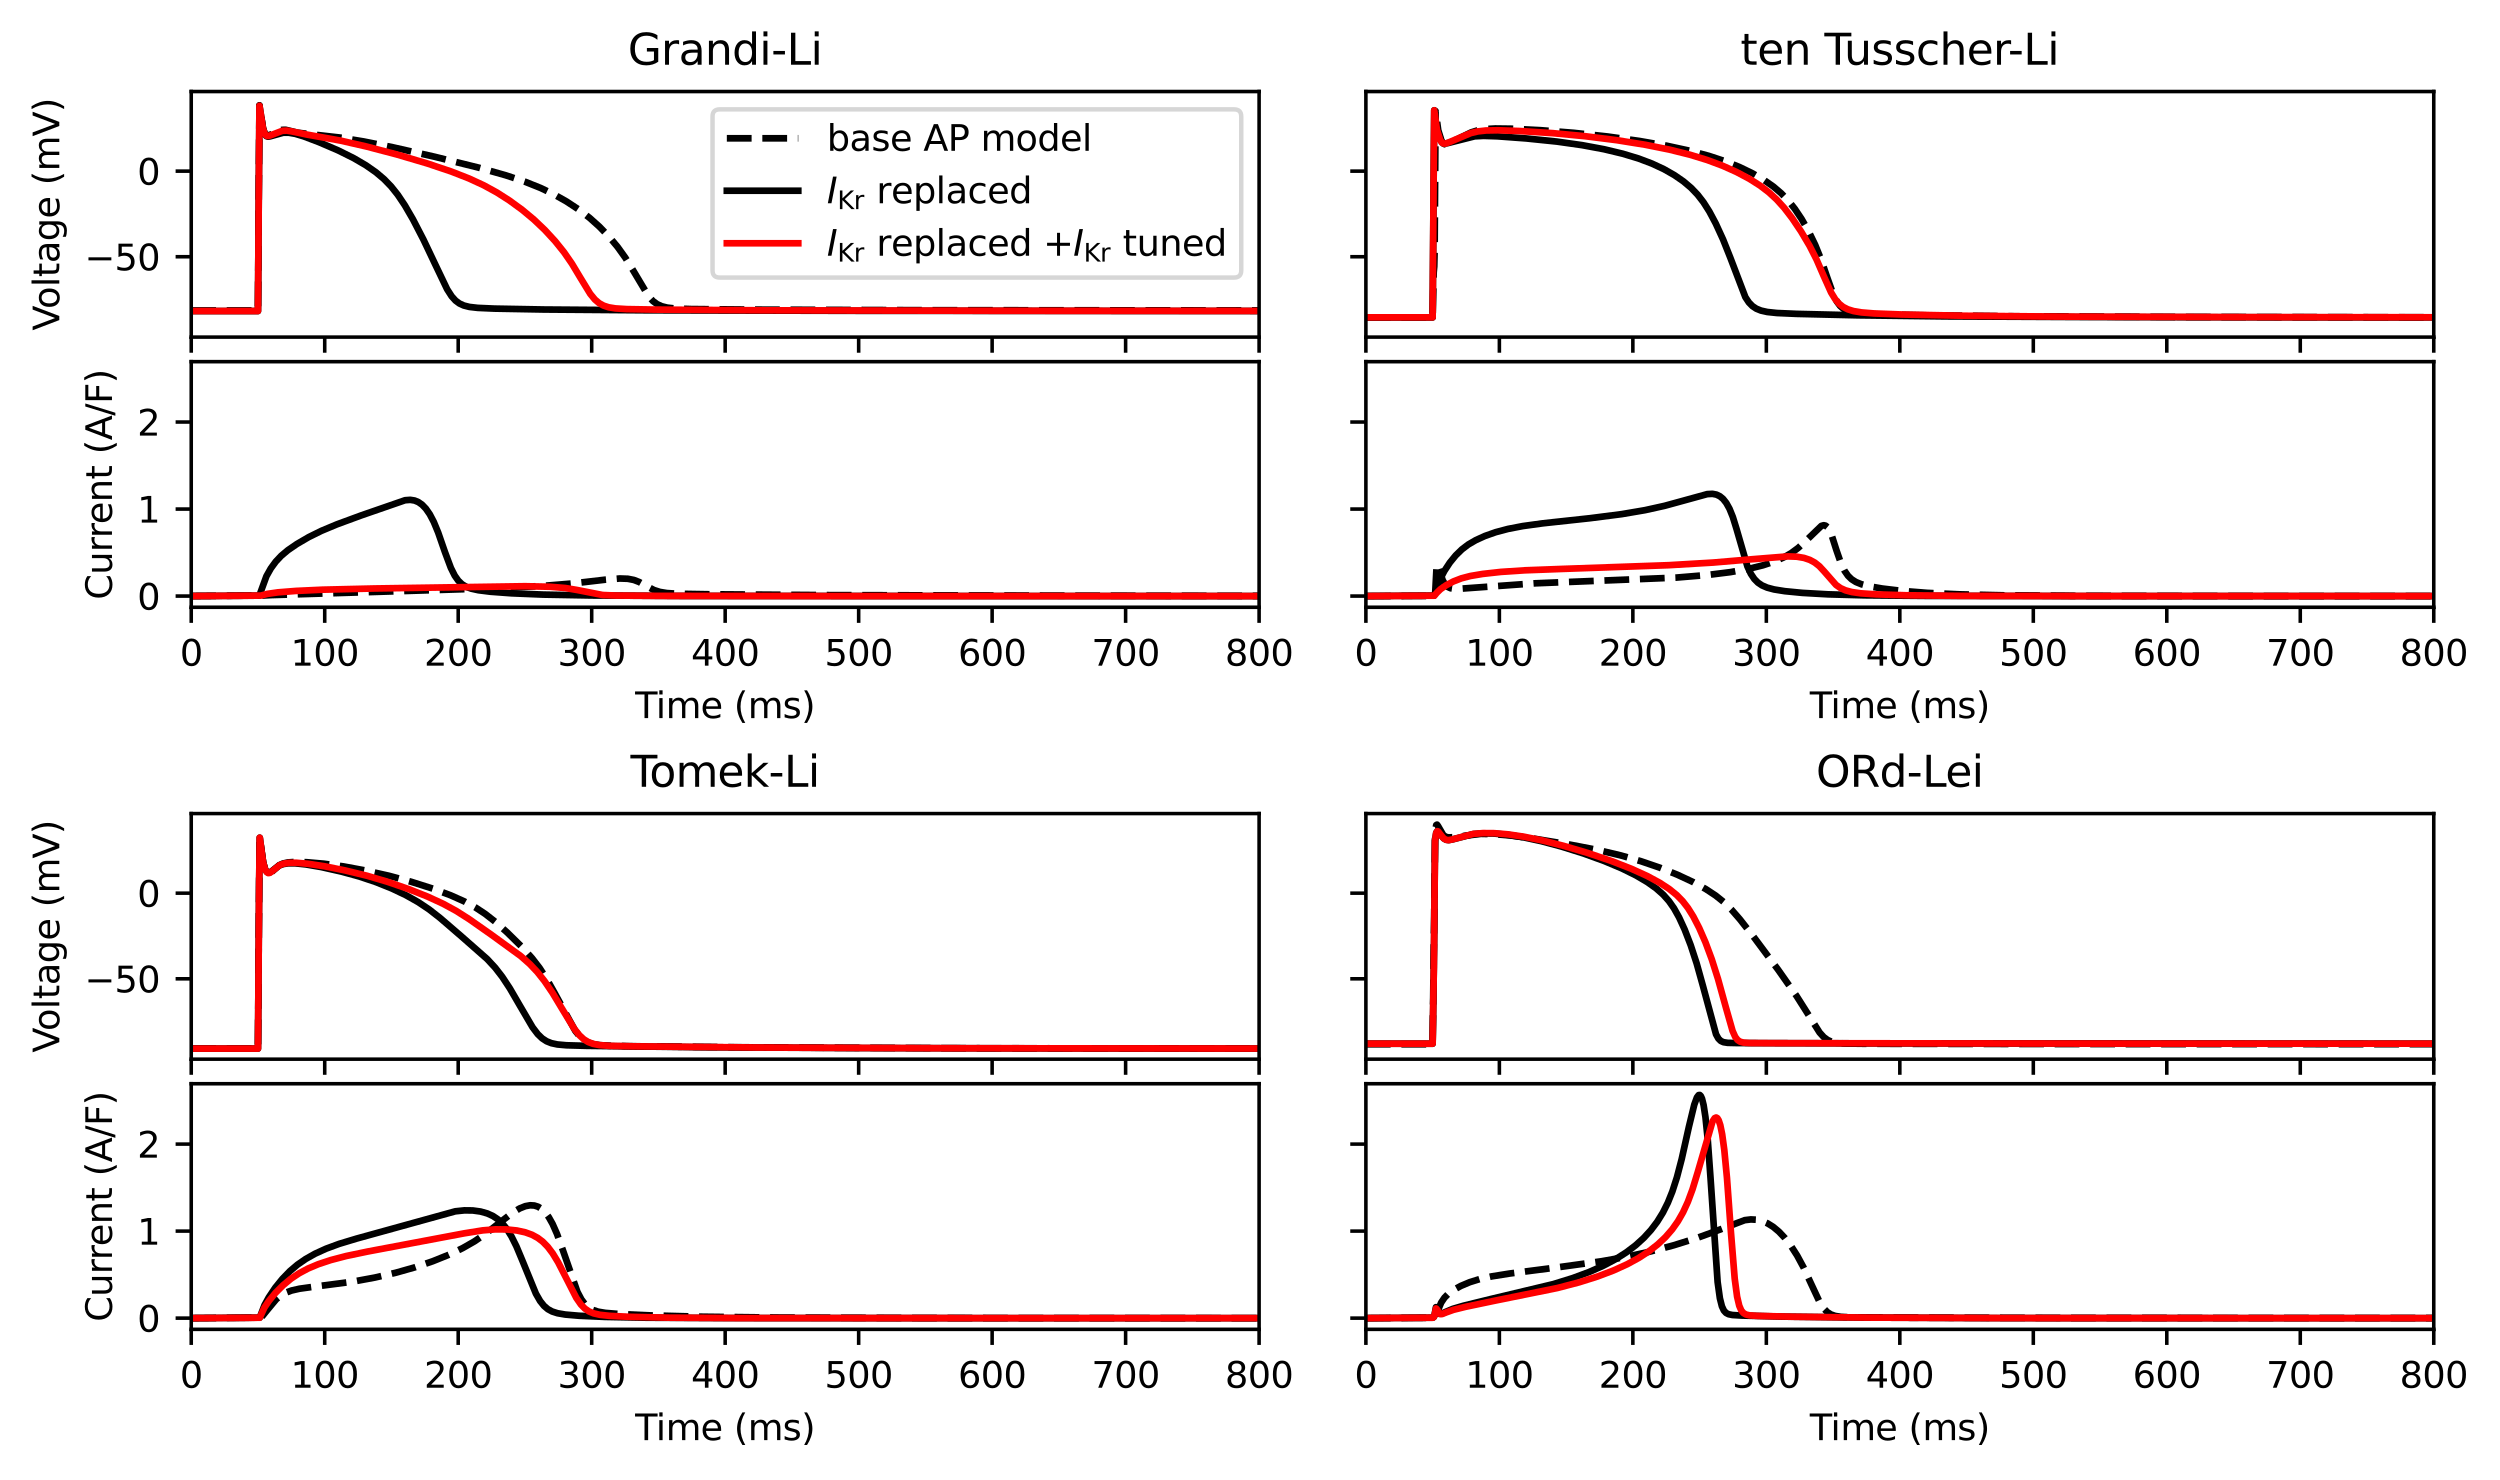 <?xml version="1.0" encoding="utf-8" standalone="no"?>
<!DOCTYPE svg PUBLIC "-//W3C//DTD SVG 1.1//EN"
  "http://www.w3.org/Graphics/SVG/1.1/DTD/svg11.dtd">
<svg xmlns:xlink="http://www.w3.org/1999/xlink" width="559.861pt" height="331.38pt" viewBox="0 0 559.861 331.38" xmlns="http://www.w3.org/2000/svg" version="1.1">
 <defs>
  <style type="text/css">*{stroke-linejoin: round; stroke-linecap: butt}</style>
 </defs>
 <g id="figure_1">
  <g id="patch_1">
   <path d="M 0 331.38 
L 559.861 331.38 
L 559.861 0 
L 0 0 
z
" style="fill: #ffffff"/>
  </g>
  <g id="axes_1">
   <g id="patch_2">
    <path d="M 42.826 75.495 
L 281.969 75.495 
L 281.969 20.494 
L 42.826 20.494 
z
" style="fill: #ffffff"/>
   </g>
   <g id="matplotlib.axis_1">
    <g id="xtick_1">
     <g id="line2d_1">
      <defs>
       <path id="ma67e399d72" d="M 0 0 
L 0 3.5 
" style="stroke: #000000; stroke-width: 0.8"/>
      </defs>
      <g>
       <use xlink:href="#ma67e399d72" x="42.826" y="75.495" style="stroke: #000000; stroke-width: 0.8"/>
      </g>
     </g>
    </g>
    <g id="xtick_2">
     <g id="line2d_2">
      <g>
       <use xlink:href="#ma67e399d72" x="72.719" y="75.495" style="stroke: #000000; stroke-width: 0.8"/>
      </g>
     </g>
    </g>
    <g id="xtick_3">
     <g id="line2d_3">
      <g>
       <use xlink:href="#ma67e399d72" x="102.612" y="75.495" style="stroke: #000000; stroke-width: 0.8"/>
      </g>
     </g>
    </g>
    <g id="xtick_4">
     <g id="line2d_4">
      <g>
       <use xlink:href="#ma67e399d72" x="132.505" y="75.495" style="stroke: #000000; stroke-width: 0.8"/>
      </g>
     </g>
    </g>
    <g id="xtick_5">
     <g id="line2d_5">
      <g>
       <use xlink:href="#ma67e399d72" x="162.398" y="75.495" style="stroke: #000000; stroke-width: 0.8"/>
      </g>
     </g>
    </g>
    <g id="xtick_6">
     <g id="line2d_6">
      <g>
       <use xlink:href="#ma67e399d72" x="192.291" y="75.495" style="stroke: #000000; stroke-width: 0.8"/>
      </g>
     </g>
    </g>
    <g id="xtick_7">
     <g id="line2d_7">
      <g>
       <use xlink:href="#ma67e399d72" x="222.183" y="75.495" style="stroke: #000000; stroke-width: 0.8"/>
      </g>
     </g>
    </g>
    <g id="xtick_8">
     <g id="line2d_8">
      <g>
       <use xlink:href="#ma67e399d72" x="252.076" y="75.495" style="stroke: #000000; stroke-width: 0.8"/>
      </g>
     </g>
    </g>
    <g id="xtick_9">
     <g id="line2d_9">
      <g>
       <use xlink:href="#ma67e399d72" x="281.969" y="75.495" style="stroke: #000000; stroke-width: 0.8"/>
      </g>
     </g>
    </g>
   </g>
   <g id="matplotlib.axis_2">
    <g id="ytick_1">
     <g id="line2d_10">
      <defs>
       <path id="m62f04c0463" d="M 0 0 
L -3.5 0 
" style="stroke: #000000; stroke-width: 0.8"/>
      </defs>
      <g>
       <use xlink:href="#m62f04c0463" x="42.826" y="57.496" style="stroke: #000000; stroke-width: 0.8"/>
      </g>
     </g>
     <g id="text_1">
      <!-- −50 -->
      <g transform="translate(18.942 60.535) scale(0.08 -0.08)">
       <defs>
        <path id="DejaVuSans-2212" d="M 678 2272 
L 4684 2272 
L 4684 1741 
L 678 1741 
L 678 2272 
z
" transform="scale(0.016)"/>
        <path id="DejaVuSans-35" d="M 691 4666 
L 3169 4666 
L 3169 4134 
L 1269 4134 
L 1269 2991 
Q 1406 3038 1543 3061 
Q 1681 3084 1819 3084 
Q 2600 3084 3056 2656 
Q 3513 2228 3513 1497 
Q 3513 744 3044 326 
Q 2575 -91 1722 -91 
Q 1428 -91 1123 -41 
Q 819 9 494 109 
L 494 744 
Q 775 591 1075 516 
Q 1375 441 1709 441 
Q 2250 441 2565 725 
Q 2881 1009 2881 1497 
Q 2881 1984 2565 2268 
Q 2250 2553 1709 2553 
Q 1456 2553 1204 2497 
Q 953 2441 691 2322 
L 691 4666 
z
" transform="scale(0.016)"/>
        <path id="DejaVuSans-30" d="M 2034 4250 
Q 1547 4250 1301 3770 
Q 1056 3291 1056 2328 
Q 1056 1369 1301 889 
Q 1547 409 2034 409 
Q 2525 409 2770 889 
Q 3016 1369 3016 2328 
Q 3016 3291 2770 3770 
Q 2525 4250 2034 4250 
z
M 2034 4750 
Q 2819 4750 3233 4129 
Q 3647 3509 3647 2328 
Q 3647 1150 3233 529 
Q 2819 -91 2034 -91 
Q 1250 -91 836 529 
Q 422 1150 422 2328 
Q 422 3509 836 4129 
Q 1250 4750 2034 4750 
z
" transform="scale(0.016)"/>
       </defs>
       <use xlink:href="#DejaVuSans-2212"/>
       <use xlink:href="#DejaVuSans-35" x="83.789"/>
       <use xlink:href="#DejaVuSans-30" x="147.412"/>
      </g>
     </g>
    </g>
    <g id="ytick_2">
     <g id="line2d_11">
      <g>
       <use xlink:href="#m62f04c0463" x="42.826" y="38.322" style="stroke: #000000; stroke-width: 0.8"/>
      </g>
     </g>
     <g id="text_2">
      <!-- 0 -->
      <g transform="translate(30.736 41.361) scale(0.08 -0.08)">
       <use xlink:href="#DejaVuSans-30"/>
      </g>
     </g>
    </g>
    <g id="text_3">
     <!-- Voltage (mV) -->
     <g transform="translate(13.279 74.025) rotate(-90) scale(0.08 -0.08)">
      <defs>
       <path id="DejaVuSans-56" d="M 1831 0 
L 50 4666 
L 709 4666 
L 2188 738 
L 3669 4666 
L 4325 4666 
L 2547 0 
L 1831 0 
z
" transform="scale(0.016)"/>
       <path id="DejaVuSans-6f" d="M 1959 3097 
Q 1497 3097 1228 2736 
Q 959 2375 959 1747 
Q 959 1119 1226 758 
Q 1494 397 1959 397 
Q 2419 397 2687 759 
Q 2956 1122 2956 1747 
Q 2956 2369 2687 2733 
Q 2419 3097 1959 3097 
z
M 1959 3584 
Q 2709 3584 3137 3096 
Q 3566 2609 3566 1747 
Q 3566 888 3137 398 
Q 2709 -91 1959 -91 
Q 1206 -91 779 398 
Q 353 888 353 1747 
Q 353 2609 779 3096 
Q 1206 3584 1959 3584 
z
" transform="scale(0.016)"/>
       <path id="DejaVuSans-6c" d="M 603 4863 
L 1178 4863 
L 1178 0 
L 603 0 
L 603 4863 
z
" transform="scale(0.016)"/>
       <path id="DejaVuSans-74" d="M 1172 4494 
L 1172 3500 
L 2356 3500 
L 2356 3053 
L 1172 3053 
L 1172 1153 
Q 1172 725 1289 603 
Q 1406 481 1766 481 
L 2356 481 
L 2356 0 
L 1766 0 
Q 1100 0 847 248 
Q 594 497 594 1153 
L 594 3053 
L 172 3053 
L 172 3500 
L 594 3500 
L 594 4494 
L 1172 4494 
z
" transform="scale(0.016)"/>
       <path id="DejaVuSans-61" d="M 2194 1759 
Q 1497 1759 1228 1600 
Q 959 1441 959 1056 
Q 959 750 1161 570 
Q 1363 391 1709 391 
Q 2188 391 2477 730 
Q 2766 1069 2766 1631 
L 2766 1759 
L 2194 1759 
z
M 3341 1997 
L 3341 0 
L 2766 0 
L 2766 531 
Q 2569 213 2275 61 
Q 1981 -91 1556 -91 
Q 1019 -91 701 211 
Q 384 513 384 1019 
Q 384 1609 779 1909 
Q 1175 2209 1959 2209 
L 2766 2209 
L 2766 2266 
Q 2766 2663 2505 2880 
Q 2244 3097 1772 3097 
Q 1472 3097 1187 3025 
Q 903 2953 641 2809 
L 641 3341 
Q 956 3463 1253 3523 
Q 1550 3584 1831 3584 
Q 2591 3584 2966 3190 
Q 3341 2797 3341 1997 
z
" transform="scale(0.016)"/>
       <path id="DejaVuSans-67" d="M 2906 1791 
Q 2906 2416 2648 2759 
Q 2391 3103 1925 3103 
Q 1463 3103 1205 2759 
Q 947 2416 947 1791 
Q 947 1169 1205 825 
Q 1463 481 1925 481 
Q 2391 481 2648 825 
Q 2906 1169 2906 1791 
z
M 3481 434 
Q 3481 -459 3084 -895 
Q 2688 -1331 1869 -1331 
Q 1566 -1331 1297 -1286 
Q 1028 -1241 775 -1147 
L 775 -588 
Q 1028 -725 1275 -790 
Q 1522 -856 1778 -856 
Q 2344 -856 2625 -561 
Q 2906 -266 2906 331 
L 2906 616 
Q 2728 306 2450 153 
Q 2172 0 1784 0 
Q 1141 0 747 490 
Q 353 981 353 1791 
Q 353 2603 747 3093 
Q 1141 3584 1784 3584 
Q 2172 3584 2450 3431 
Q 2728 3278 2906 2969 
L 2906 3500 
L 3481 3500 
L 3481 434 
z
" transform="scale(0.016)"/>
       <path id="DejaVuSans-65" d="M 3597 1894 
L 3597 1613 
L 953 1613 
Q 991 1019 1311 708 
Q 1631 397 2203 397 
Q 2534 397 2845 478 
Q 3156 559 3463 722 
L 3463 178 
Q 3153 47 2828 -22 
Q 2503 -91 2169 -91 
Q 1331 -91 842 396 
Q 353 884 353 1716 
Q 353 2575 817 3079 
Q 1281 3584 2069 3584 
Q 2775 3584 3186 3129 
Q 3597 2675 3597 1894 
z
M 3022 2063 
Q 3016 2534 2758 2815 
Q 2500 3097 2075 3097 
Q 1594 3097 1305 2825 
Q 1016 2553 972 2059 
L 3022 2063 
z
" transform="scale(0.016)"/>
       <path id="DejaVuSans-20" transform="scale(0.016)"/>
       <path id="DejaVuSans-28" d="M 1984 4856 
Q 1566 4138 1362 3434 
Q 1159 2731 1159 2009 
Q 1159 1288 1364 580 
Q 1569 -128 1984 -844 
L 1484 -844 
Q 1016 -109 783 600 
Q 550 1309 550 2009 
Q 550 2706 781 3412 
Q 1013 4119 1484 4856 
L 1984 4856 
z
" transform="scale(0.016)"/>
       <path id="DejaVuSans-6d" d="M 3328 2828 
Q 3544 3216 3844 3400 
Q 4144 3584 4550 3584 
Q 5097 3584 5394 3201 
Q 5691 2819 5691 2113 
L 5691 0 
L 5113 0 
L 5113 2094 
Q 5113 2597 4934 2840 
Q 4756 3084 4391 3084 
Q 3944 3084 3684 2787 
Q 3425 2491 3425 1978 
L 3425 0 
L 2847 0 
L 2847 2094 
Q 2847 2600 2669 2842 
Q 2491 3084 2119 3084 
Q 1678 3084 1418 2786 
Q 1159 2488 1159 1978 
L 1159 0 
L 581 0 
L 581 3500 
L 1159 3500 
L 1159 2956 
Q 1356 3278 1631 3431 
Q 1906 3584 2284 3584 
Q 2666 3584 2933 3390 
Q 3200 3197 3328 2828 
z
" transform="scale(0.016)"/>
       <path id="DejaVuSans-29" d="M 513 4856 
L 1013 4856 
Q 1481 4119 1714 3412 
Q 1947 2706 1947 2009 
Q 1947 1309 1714 600 
Q 1481 -109 1013 -844 
L 513 -844 
Q 928 -128 1133 580 
Q 1338 1288 1338 2009 
Q 1338 2731 1133 3434 
Q 928 4138 513 4856 
z
" transform="scale(0.016)"/>
      </defs>
      <use xlink:href="#DejaVuSans-56"/>
      <use xlink:href="#DejaVuSans-6f" x="60.658"/>
      <use xlink:href="#DejaVuSans-6c" x="121.84"/>
      <use xlink:href="#DejaVuSans-74" x="149.623"/>
      <use xlink:href="#DejaVuSans-61" x="188.832"/>
      <use xlink:href="#DejaVuSans-67" x="250.111"/>
      <use xlink:href="#DejaVuSans-65" x="313.588"/>
      <use xlink:href="#DejaVuSans-20" x="375.111"/>
      <use xlink:href="#DejaVuSans-28" x="406.898"/>
      <use xlink:href="#DejaVuSans-6d" x="445.912"/>
      <use xlink:href="#DejaVuSans-56" x="543.324"/>
      <use xlink:href="#DejaVuSans-29" x="611.732"/>
     </g>
    </g>
   </g>
   <g id="line2d_12">
    <path d="M 42.826 69.529 
L 57.773 69.53 
L 57.952 42.866 
L 58.102 23.58 
L 58.251 24.494 
L 58.909 28.747 
L 59.297 29.854 
L 59.656 30.253 
L 60.015 30.325 
L 60.523 30.169 
L 63.123 29.088 
L 63.961 29.064 
L 64.857 29.278 
L 66.591 29.703 
L 69.042 30 
L 76.097 30.801 
L 81.418 31.673 
L 87.964 32.983 
L 97.351 35.108 
L 107.186 37.542 
L 113.254 39.257 
L 117.588 40.704 
L 121.056 42.092 
L 124.045 43.524 
L 126.885 45.132 
L 129.605 46.926 
L 131.997 48.762 
L 134.209 50.741 
L 136.361 52.969 
L 138.304 55.296 
L 140.038 57.714 
L 141.742 60.481 
L 145.269 66.389 
L 146.226 67.429 
L 147.152 68.112 
L 148.169 68.578 
L 149.424 68.892 
L 151.218 69.09 
L 154.715 69.209 
L 168.316 69.336 
L 206.46 69.462 
L 281.999 69.519 
L 281.999 69.519 
" clip-path="url(#p9fdbe55623)" style="fill: none; stroke-dasharray: 5.55,2.4; stroke-dashoffset: 0; stroke: #000000; stroke-width: 1.5"/>
   </g>
   <g id="line2d_13">
    <path d="M 42.826 69.661 
L 57.773 69.661 
L 57.952 43.485 
L 58.102 23.652 
L 58.251 24.57 
L 58.909 28.882 
L 59.297 30.039 
L 59.656 30.487 
L 60.015 30.611 
L 60.523 30.529 
L 63.452 29.717 
L 64.708 29.729 
L 66.113 29.97 
L 67.996 30.536 
L 71.464 31.851 
L 75.768 33.703 
L 79.206 35.414 
L 81.956 37.021 
L 84.168 38.564 
L 85.992 40.105 
L 87.576 41.738 
L 89.07 43.61 
L 90.655 45.974 
L 92.478 49.117 
L 94.84 53.679 
L 97.56 59.405 
L 100.131 64.774 
L 101.147 66.359 
L 102.014 67.32 
L 102.881 67.964 
L 103.867 68.417 
L 105.123 68.733 
L 106.976 68.947 
L 110.713 69.111 
L 121.803 69.313 
L 144.851 69.493 
L 192.769 69.609 
L 281.999 69.652 
L 281.999 69.652 
" clip-path="url(#p9fdbe55623)" style="fill: none; stroke: #000000; stroke-width: 1.5; stroke-linecap: square"/>
   </g>
   <g id="line2d_14">
    <path d="M 42.826 69.643 
L 57.773 69.644 
L 57.952 43.449 
L 58.102 23.684 
L 58.251 24.597 
L 58.909 28.858 
L 59.297 29.973 
L 59.656 30.382 
L 60.015 30.466 
L 60.523 30.328 
L 63.243 29.287 
L 64.23 29.242 
L 65.336 29.43 
L 68.684 30.128 
L 76.276 31.493 
L 82.076 32.816 
L 88.861 34.595 
L 95.677 36.606 
L 101.028 38.403 
L 105.063 39.982 
L 108.351 41.503 
L 111.251 43.091 
L 114.061 44.885 
L 116.961 47.002 
L 119.561 49.169 
L 122.012 51.504 
L 124.314 54 
L 126.317 56.495 
L 128.081 59.049 
L 130.024 62.285 
L 132.176 65.804 
L 133.222 67.079 
L 134.179 67.897 
L 135.165 68.444 
L 136.301 68.816 
L 137.826 69.066 
L 140.337 69.222 
L 146.913 69.336 
L 171.814 69.498 
L 227.594 69.603 
L 281.999 69.63 
L 281.999 69.63 
" clip-path="url(#p9fdbe55623)" style="fill: none; stroke: #ff0000; stroke-width: 1.5; stroke-linecap: square"/>
   </g>
   <g id="patch_3">
    <path d="M 42.826 75.495 
L 42.826 20.494 
" style="fill: none; stroke: #000000; stroke-width: 0.8; stroke-linejoin: miter; stroke-linecap: square"/>
   </g>
   <g id="patch_4">
    <path d="M 281.969 75.495 
L 281.969 20.494 
" style="fill: none; stroke: #000000; stroke-width: 0.8; stroke-linejoin: miter; stroke-linecap: square"/>
   </g>
   <g id="patch_5">
    <path d="M 42.826 75.495 
L 281.969 75.495 
" style="fill: none; stroke: #000000; stroke-width: 0.8; stroke-linejoin: miter; stroke-linecap: square"/>
   </g>
   <g id="patch_6">
    <path d="M 42.826 20.494 
L 281.969 20.494 
" style="fill: none; stroke: #000000; stroke-width: 0.8; stroke-linejoin: miter; stroke-linecap: square"/>
   </g>
   <g id="text_4">
    <!-- Grandi-Li -->
    <g transform="translate(140.601 14.495) scale(0.096 -0.096)">
     <defs>
      <path id="DejaVuSans-47" d="M 3809 666 
L 3809 1919 
L 2778 1919 
L 2778 2438 
L 4434 2438 
L 4434 434 
Q 4069 175 3628 42 
Q 3188 -91 2688 -91 
Q 1594 -91 976 548 
Q 359 1188 359 2328 
Q 359 3472 976 4111 
Q 1594 4750 2688 4750 
Q 3144 4750 3555 4637 
Q 3966 4525 4313 4306 
L 4313 3634 
Q 3963 3931 3569 4081 
Q 3175 4231 2741 4231 
Q 1884 4231 1454 3753 
Q 1025 3275 1025 2328 
Q 1025 1384 1454 906 
Q 1884 428 2741 428 
Q 3075 428 3337 486 
Q 3600 544 3809 666 
z
" transform="scale(0.016)"/>
      <path id="DejaVuSans-72" d="M 2631 2963 
Q 2534 3019 2420 3045 
Q 2306 3072 2169 3072 
Q 1681 3072 1420 2755 
Q 1159 2438 1159 1844 
L 1159 0 
L 581 0 
L 581 3500 
L 1159 3500 
L 1159 2956 
Q 1341 3275 1631 3429 
Q 1922 3584 2338 3584 
Q 2397 3584 2469 3576 
Q 2541 3569 2628 3553 
L 2631 2963 
z
" transform="scale(0.016)"/>
      <path id="DejaVuSans-6e" d="M 3513 2113 
L 3513 0 
L 2938 0 
L 2938 2094 
Q 2938 2591 2744 2837 
Q 2550 3084 2163 3084 
Q 1697 3084 1428 2787 
Q 1159 2491 1159 1978 
L 1159 0 
L 581 0 
L 581 3500 
L 1159 3500 
L 1159 2956 
Q 1366 3272 1645 3428 
Q 1925 3584 2291 3584 
Q 2894 3584 3203 3211 
Q 3513 2838 3513 2113 
z
" transform="scale(0.016)"/>
      <path id="DejaVuSans-64" d="M 2906 2969 
L 2906 4863 
L 3481 4863 
L 3481 0 
L 2906 0 
L 2906 525 
Q 2725 213 2448 61 
Q 2172 -91 1784 -91 
Q 1150 -91 751 415 
Q 353 922 353 1747 
Q 353 2572 751 3078 
Q 1150 3584 1784 3584 
Q 2172 3584 2448 3432 
Q 2725 3281 2906 2969 
z
M 947 1747 
Q 947 1113 1208 752 
Q 1469 391 1925 391 
Q 2381 391 2643 752 
Q 2906 1113 2906 1747 
Q 2906 2381 2643 2742 
Q 2381 3103 1925 3103 
Q 1469 3103 1208 2742 
Q 947 2381 947 1747 
z
" transform="scale(0.016)"/>
      <path id="DejaVuSans-69" d="M 603 3500 
L 1178 3500 
L 1178 0 
L 603 0 
L 603 3500 
z
M 603 4863 
L 1178 4863 
L 1178 4134 
L 603 4134 
L 603 4863 
z
" transform="scale(0.016)"/>
      <path id="DejaVuSans-2d" d="M 313 2009 
L 1997 2009 
L 1997 1497 
L 313 1497 
L 313 2009 
z
" transform="scale(0.016)"/>
      <path id="DejaVuSans-4c" d="M 628 4666 
L 1259 4666 
L 1259 531 
L 3531 531 
L 3531 0 
L 628 0 
L 628 4666 
z
" transform="scale(0.016)"/>
     </defs>
     <use xlink:href="#DejaVuSans-47"/>
     <use xlink:href="#DejaVuSans-72" x="77.49"/>
     <use xlink:href="#DejaVuSans-61" x="118.604"/>
     <use xlink:href="#DejaVuSans-6e" x="179.883"/>
     <use xlink:href="#DejaVuSans-64" x="243.262"/>
     <use xlink:href="#DejaVuSans-69" x="306.738"/>
     <use xlink:href="#DejaVuSans-2d" x="334.521"/>
     <use xlink:href="#DejaVuSans-4c" x="370.605"/>
     <use xlink:href="#DejaVuSans-69" x="426.318"/>
    </g>
   </g>
   <g id="legend_1">
    <g id="patch_7">
     <path d="M 161.169 62.157 
L 276.369 62.157 
Q 277.969 62.157 277.969 60.557 
L 277.969 26.095 
Q 277.969 24.494 276.369 24.494 
L 161.169 24.494 
Q 159.569 24.494 159.569 26.095 
L 159.569 60.557 
Q 159.569 62.157 161.169 62.157 
z
" style="fill: #ffffff; opacity: 0.8; stroke: #cccccc; stroke-linejoin: miter"/>
    </g>
    <g id="line2d_15">
     <path d="M 162.769 30.973 
L 170.769 30.973 
L 178.769 30.973 
" style="fill: none; stroke-dasharray: 5.55,2.4; stroke-dashoffset: 0; stroke: #000000; stroke-width: 1.5"/>
    </g>
    <g id="text_5">
     <!-- base AP model -->
     <g transform="translate(185.169 33.773) scale(0.08 -0.08)">
      <defs>
       <path id="DejaVuSans-62" d="M 3116 1747 
Q 3116 2381 2855 2742 
Q 2594 3103 2138 3103 
Q 1681 3103 1420 2742 
Q 1159 2381 1159 1747 
Q 1159 1113 1420 752 
Q 1681 391 2138 391 
Q 2594 391 2855 752 
Q 3116 1113 3116 1747 
z
M 1159 2969 
Q 1341 3281 1617 3432 
Q 1894 3584 2278 3584 
Q 2916 3584 3314 3078 
Q 3713 2572 3713 1747 
Q 3713 922 3314 415 
Q 2916 -91 2278 -91 
Q 1894 -91 1617 61 
Q 1341 213 1159 525 
L 1159 0 
L 581 0 
L 581 4863 
L 1159 4863 
L 1159 2969 
z
" transform="scale(0.016)"/>
       <path id="DejaVuSans-73" d="M 2834 3397 
L 2834 2853 
Q 2591 2978 2328 3040 
Q 2066 3103 1784 3103 
Q 1356 3103 1142 2972 
Q 928 2841 928 2578 
Q 928 2378 1081 2264 
Q 1234 2150 1697 2047 
L 1894 2003 
Q 2506 1872 2764 1633 
Q 3022 1394 3022 966 
Q 3022 478 2636 193 
Q 2250 -91 1575 -91 
Q 1294 -91 989 -36 
Q 684 19 347 128 
L 347 722 
Q 666 556 975 473 
Q 1284 391 1588 391 
Q 1994 391 2212 530 
Q 2431 669 2431 922 
Q 2431 1156 2273 1281 
Q 2116 1406 1581 1522 
L 1381 1569 
Q 847 1681 609 1914 
Q 372 2147 372 2553 
Q 372 3047 722 3315 
Q 1072 3584 1716 3584 
Q 2034 3584 2315 3537 
Q 2597 3491 2834 3397 
z
" transform="scale(0.016)"/>
       <path id="DejaVuSans-41" d="M 2188 4044 
L 1331 1722 
L 3047 1722 
L 2188 4044 
z
M 1831 4666 
L 2547 4666 
L 4325 0 
L 3669 0 
L 3244 1197 
L 1141 1197 
L 716 0 
L 50 0 
L 1831 4666 
z
" transform="scale(0.016)"/>
       <path id="DejaVuSans-50" d="M 1259 4147 
L 1259 2394 
L 2053 2394 
Q 2494 2394 2734 2622 
Q 2975 2850 2975 3272 
Q 2975 3691 2734 3919 
Q 2494 4147 2053 4147 
L 1259 4147 
z
M 628 4666 
L 2053 4666 
Q 2838 4666 3239 4311 
Q 3641 3956 3641 3272 
Q 3641 2581 3239 2228 
Q 2838 1875 2053 1875 
L 1259 1875 
L 1259 0 
L 628 0 
L 628 4666 
z
" transform="scale(0.016)"/>
      </defs>
      <use xlink:href="#DejaVuSans-62"/>
      <use xlink:href="#DejaVuSans-61" x="63.477"/>
      <use xlink:href="#DejaVuSans-73" x="124.756"/>
      <use xlink:href="#DejaVuSans-65" x="176.855"/>
      <use xlink:href="#DejaVuSans-20" x="238.379"/>
      <use xlink:href="#DejaVuSans-41" x="270.166"/>
      <use xlink:href="#DejaVuSans-50" x="338.574"/>
      <use xlink:href="#DejaVuSans-20" x="398.877"/>
      <use xlink:href="#DejaVuSans-6d" x="430.664"/>
      <use xlink:href="#DejaVuSans-6f" x="528.076"/>
      <use xlink:href="#DejaVuSans-64" x="589.258"/>
      <use xlink:href="#DejaVuSans-65" x="652.734"/>
      <use xlink:href="#DejaVuSans-6c" x="714.258"/>
     </g>
    </g>
    <g id="line2d_16">
     <path d="M 162.769 42.717 
L 170.769 42.717 
L 178.769 42.717 
" style="fill: none; stroke: #000000; stroke-width: 1.5; stroke-linecap: square"/>
    </g>
    <g id="text_6">
     <!-- $I_\mathrm{Kr}$ replaced -->
     <g transform="translate(185.169 45.517) scale(0.08 -0.08)">
      <defs>
       <path id="DejaVuSans-Oblique-49" d="M 1081 4666 
L 1716 4666 
L 806 0 
L 172 0 
L 1081 4666 
z
" transform="scale(0.016)"/>
       <path id="DejaVuSans-4b" d="M 628 4666 
L 1259 4666 
L 1259 2694 
L 3353 4666 
L 4166 4666 
L 1850 2491 
L 4331 0 
L 3500 0 
L 1259 2247 
L 1259 0 
L 628 0 
L 628 4666 
z
" transform="scale(0.016)"/>
       <path id="DejaVuSans-70" d="M 1159 525 
L 1159 -1331 
L 581 -1331 
L 581 3500 
L 1159 3500 
L 1159 2969 
Q 1341 3281 1617 3432 
Q 1894 3584 2278 3584 
Q 2916 3584 3314 3078 
Q 3713 2572 3713 1747 
Q 3713 922 3314 415 
Q 2916 -91 2278 -91 
Q 1894 -91 1617 61 
Q 1341 213 1159 525 
z
M 3116 1747 
Q 3116 2381 2855 2742 
Q 2594 3103 2138 3103 
Q 1681 3103 1420 2742 
Q 1159 2381 1159 1747 
Q 1159 1113 1420 752 
Q 1681 391 2138 391 
Q 2594 391 2855 752 
Q 3116 1113 3116 1747 
z
" transform="scale(0.016)"/>
       <path id="DejaVuSans-63" d="M 3122 3366 
L 3122 2828 
Q 2878 2963 2633 3030 
Q 2388 3097 2138 3097 
Q 1578 3097 1268 2742 
Q 959 2388 959 1747 
Q 959 1106 1268 751 
Q 1578 397 2138 397 
Q 2388 397 2633 464 
Q 2878 531 3122 666 
L 3122 134 
Q 2881 22 2623 -34 
Q 2366 -91 2075 -91 
Q 1284 -91 818 406 
Q 353 903 353 1747 
Q 353 2603 823 3093 
Q 1294 3584 2113 3584 
Q 2378 3584 2631 3529 
Q 2884 3475 3122 3366 
z
" transform="scale(0.016)"/>
      </defs>
      <use xlink:href="#DejaVuSans-Oblique-49" transform="translate(0 0.016)"/>
      <use xlink:href="#DejaVuSans-4b" transform="translate(29.492 -16.391) scale(0.7)"/>
      <use xlink:href="#DejaVuSans-72" transform="translate(75.396 -16.391) scale(0.7)"/>
      <use xlink:href="#DejaVuSans-20" transform="translate(106.909 0.016)"/>
      <use xlink:href="#DejaVuSans-72" transform="translate(138.696 0.016)"/>
      <use xlink:href="#DejaVuSans-65" transform="translate(179.81 0.016)"/>
      <use xlink:href="#DejaVuSans-70" transform="translate(241.333 0.016)"/>
      <use xlink:href="#DejaVuSans-6c" transform="translate(304.81 0.016)"/>
      <use xlink:href="#DejaVuSans-61" transform="translate(332.593 0.016)"/>
      <use xlink:href="#DejaVuSans-63" transform="translate(393.872 0.016)"/>
      <use xlink:href="#DejaVuSans-65" transform="translate(448.853 0.016)"/>
      <use xlink:href="#DejaVuSans-64" transform="translate(510.376 0.016)"/>
     </g>
    </g>
    <g id="line2d_17">
     <path d="M 162.769 54.477 
L 170.769 54.477 
L 178.769 54.477 
" style="fill: none; stroke: #ff0000; stroke-width: 1.5; stroke-linecap: square"/>
    </g>
    <g id="text_7">
     <!-- $I_\mathrm{Kr}$ replaced $+  I_\mathrm{Kr}$ tuned -->
     <g transform="translate(185.169 57.277) scale(0.08 -0.08)">
      <defs>
       <path id="DejaVuSans-2b" d="M 2944 4013 
L 2944 2272 
L 4684 2272 
L 4684 1741 
L 2944 1741 
L 2944 0 
L 2419 0 
L 2419 1741 
L 678 1741 
L 678 2272 
L 2419 2272 
L 2419 4013 
L 2944 4013 
z
" transform="scale(0.016)"/>
       <path id="DejaVuSans-75" d="M 544 1381 
L 544 3500 
L 1119 3500 
L 1119 1403 
Q 1119 906 1312 657 
Q 1506 409 1894 409 
Q 2359 409 2629 706 
Q 2900 1003 2900 1516 
L 2900 3500 
L 3475 3500 
L 3475 0 
L 2900 0 
L 2900 538 
Q 2691 219 2414 64 
Q 2138 -91 1772 -91 
Q 1169 -91 856 284 
Q 544 659 544 1381 
z
M 1991 3584 
L 1991 3584 
z
" transform="scale(0.016)"/>
      </defs>
      <use xlink:href="#DejaVuSans-Oblique-49" transform="translate(0 0.016)"/>
      <use xlink:href="#DejaVuSans-4b" transform="translate(29.492 -16.391) scale(0.7)"/>
      <use xlink:href="#DejaVuSans-72" transform="translate(75.396 -16.391) scale(0.7)"/>
      <use xlink:href="#DejaVuSans-20" transform="translate(106.909 0.016)"/>
      <use xlink:href="#DejaVuSans-72" transform="translate(138.696 0.016)"/>
      <use xlink:href="#DejaVuSans-65" transform="translate(179.81 0.016)"/>
      <use xlink:href="#DejaVuSans-70" transform="translate(241.333 0.016)"/>
      <use xlink:href="#DejaVuSans-6c" transform="translate(304.81 0.016)"/>
      <use xlink:href="#DejaVuSans-61" transform="translate(332.593 0.016)"/>
      <use xlink:href="#DejaVuSans-63" transform="translate(393.872 0.016)"/>
      <use xlink:href="#DejaVuSans-65" transform="translate(448.853 0.016)"/>
      <use xlink:href="#DejaVuSans-64" transform="translate(510.376 0.016)"/>
      <use xlink:href="#DejaVuSans-20" transform="translate(573.853 0.016)"/>
      <use xlink:href="#DejaVuSans-2b" transform="translate(605.64 0.016)"/>
      <use xlink:href="#DejaVuSans-Oblique-49" transform="translate(689.429 0.016)"/>
      <use xlink:href="#DejaVuSans-4b" transform="translate(718.921 -16.391) scale(0.7)"/>
      <use xlink:href="#DejaVuSans-72" transform="translate(764.824 -16.391) scale(0.7)"/>
      <use xlink:href="#DejaVuSans-20" transform="translate(796.338 0.016)"/>
      <use xlink:href="#DejaVuSans-74" transform="translate(828.125 0.016)"/>
      <use xlink:href="#DejaVuSans-75" transform="translate(867.334 0.016)"/>
      <use xlink:href="#DejaVuSans-6e" transform="translate(930.713 0.016)"/>
      <use xlink:href="#DejaVuSans-65" transform="translate(994.092 0.016)"/>
      <use xlink:href="#DejaVuSans-64" transform="translate(1055.615 0.016)"/>
     </g>
    </g>
   </g>
  </g>
  <g id="axes_2">
   <g id="patch_8">
    <path d="M 42.826 135.994 
L 281.969 135.994 
L 281.969 80.995 
L 42.826 80.995 
z
" style="fill: #ffffff"/>
   </g>
   <g id="matplotlib.axis_3">
    <g id="xtick_10">
     <g id="line2d_18">
      <g>
       <use xlink:href="#ma67e399d72" x="42.826" y="135.994" style="stroke: #000000; stroke-width: 0.8"/>
      </g>
     </g>
     <g id="text_8">
      <!-- 0 -->
      <g transform="translate(40.281 149.073) scale(0.08 -0.08)">
       <use xlink:href="#DejaVuSans-30"/>
      </g>
     </g>
    </g>
    <g id="xtick_11">
     <g id="line2d_19">
      <g>
       <use xlink:href="#ma67e399d72" x="72.719" y="135.994" style="stroke: #000000; stroke-width: 0.8"/>
      </g>
     </g>
     <g id="text_9">
      <!-- 100 -->
      <g transform="translate(65.084 149.073) scale(0.08 -0.08)">
       <defs>
        <path id="DejaVuSans-31" d="M 794 531 
L 1825 531 
L 1825 4091 
L 703 3866 
L 703 4441 
L 1819 4666 
L 2450 4666 
L 2450 531 
L 3481 531 
L 3481 0 
L 794 0 
L 794 531 
z
" transform="scale(0.016)"/>
       </defs>
       <use xlink:href="#DejaVuSans-31"/>
       <use xlink:href="#DejaVuSans-30" x="63.623"/>
       <use xlink:href="#DejaVuSans-30" x="127.246"/>
      </g>
     </g>
    </g>
    <g id="xtick_12">
     <g id="line2d_20">
      <g>
       <use xlink:href="#ma67e399d72" x="102.612" y="135.994" style="stroke: #000000; stroke-width: 0.8"/>
      </g>
     </g>
     <g id="text_10">
      <!-- 200 -->
      <g transform="translate(94.977 149.073) scale(0.08 -0.08)">
       <defs>
        <path id="DejaVuSans-32" d="M 1228 531 
L 3431 531 
L 3431 0 
L 469 0 
L 469 531 
Q 828 903 1448 1529 
Q 2069 2156 2228 2338 
Q 2531 2678 2651 2914 
Q 2772 3150 2772 3378 
Q 2772 3750 2511 3984 
Q 2250 4219 1831 4219 
Q 1534 4219 1204 4116 
Q 875 4013 500 3803 
L 500 4441 
Q 881 4594 1212 4672 
Q 1544 4750 1819 4750 
Q 2544 4750 2975 4387 
Q 3406 4025 3406 3419 
Q 3406 3131 3298 2873 
Q 3191 2616 2906 2266 
Q 2828 2175 2409 1742 
Q 1991 1309 1228 531 
z
" transform="scale(0.016)"/>
       </defs>
       <use xlink:href="#DejaVuSans-32"/>
       <use xlink:href="#DejaVuSans-30" x="63.623"/>
       <use xlink:href="#DejaVuSans-30" x="127.246"/>
      </g>
     </g>
    </g>
    <g id="xtick_13">
     <g id="line2d_21">
      <g>
       <use xlink:href="#ma67e399d72" x="132.505" y="135.994" style="stroke: #000000; stroke-width: 0.8"/>
      </g>
     </g>
     <g id="text_11">
      <!-- 300 -->
      <g transform="translate(124.87 149.073) scale(0.08 -0.08)">
       <defs>
        <path id="DejaVuSans-33" d="M 2597 2516 
Q 3050 2419 3304 2112 
Q 3559 1806 3559 1356 
Q 3559 666 3084 287 
Q 2609 -91 1734 -91 
Q 1441 -91 1130 -33 
Q 819 25 488 141 
L 488 750 
Q 750 597 1062 519 
Q 1375 441 1716 441 
Q 2309 441 2620 675 
Q 2931 909 2931 1356 
Q 2931 1769 2642 2001 
Q 2353 2234 1838 2234 
L 1294 2234 
L 1294 2753 
L 1863 2753 
Q 2328 2753 2575 2939 
Q 2822 3125 2822 3475 
Q 2822 3834 2567 4026 
Q 2313 4219 1838 4219 
Q 1578 4219 1281 4162 
Q 984 4106 628 3988 
L 628 4550 
Q 988 4650 1302 4700 
Q 1616 4750 1894 4750 
Q 2613 4750 3031 4423 
Q 3450 4097 3450 3541 
Q 3450 3153 3228 2886 
Q 3006 2619 2597 2516 
z
" transform="scale(0.016)"/>
       </defs>
       <use xlink:href="#DejaVuSans-33"/>
       <use xlink:href="#DejaVuSans-30" x="63.623"/>
       <use xlink:href="#DejaVuSans-30" x="127.246"/>
      </g>
     </g>
    </g>
    <g id="xtick_14">
     <g id="line2d_22">
      <g>
       <use xlink:href="#ma67e399d72" x="162.398" y="135.994" style="stroke: #000000; stroke-width: 0.8"/>
      </g>
     </g>
     <g id="text_12">
      <!-- 400 -->
      <g transform="translate(154.763 149.073) scale(0.08 -0.08)">
       <defs>
        <path id="DejaVuSans-34" d="M 2419 4116 
L 825 1625 
L 2419 1625 
L 2419 4116 
z
M 2253 4666 
L 3047 4666 
L 3047 1625 
L 3713 1625 
L 3713 1100 
L 3047 1100 
L 3047 0 
L 2419 0 
L 2419 1100 
L 313 1100 
L 313 1709 
L 2253 4666 
z
" transform="scale(0.016)"/>
       </defs>
       <use xlink:href="#DejaVuSans-34"/>
       <use xlink:href="#DejaVuSans-30" x="63.623"/>
       <use xlink:href="#DejaVuSans-30" x="127.246"/>
      </g>
     </g>
    </g>
    <g id="xtick_15">
     <g id="line2d_23">
      <g>
       <use xlink:href="#ma67e399d72" x="192.291" y="135.994" style="stroke: #000000; stroke-width: 0.8"/>
      </g>
     </g>
     <g id="text_13">
      <!-- 500 -->
      <g transform="translate(184.656 149.073) scale(0.08 -0.08)">
       <use xlink:href="#DejaVuSans-35"/>
       <use xlink:href="#DejaVuSans-30" x="63.623"/>
       <use xlink:href="#DejaVuSans-30" x="127.246"/>
      </g>
     </g>
    </g>
    <g id="xtick_16">
     <g id="line2d_24">
      <g>
       <use xlink:href="#ma67e399d72" x="222.183" y="135.994" style="stroke: #000000; stroke-width: 0.8"/>
      </g>
     </g>
     <g id="text_14">
      <!-- 600 -->
      <g transform="translate(214.548 149.073) scale(0.08 -0.08)">
       <defs>
        <path id="DejaVuSans-36" d="M 2113 2584 
Q 1688 2584 1439 2293 
Q 1191 2003 1191 1497 
Q 1191 994 1439 701 
Q 1688 409 2113 409 
Q 2538 409 2786 701 
Q 3034 994 3034 1497 
Q 3034 2003 2786 2293 
Q 2538 2584 2113 2584 
z
M 3366 4563 
L 3366 3988 
Q 3128 4100 2886 4159 
Q 2644 4219 2406 4219 
Q 1781 4219 1451 3797 
Q 1122 3375 1075 2522 
Q 1259 2794 1537 2939 
Q 1816 3084 2150 3084 
Q 2853 3084 3261 2657 
Q 3669 2231 3669 1497 
Q 3669 778 3244 343 
Q 2819 -91 2113 -91 
Q 1303 -91 875 529 
Q 447 1150 447 2328 
Q 447 3434 972 4092 
Q 1497 4750 2381 4750 
Q 2619 4750 2861 4703 
Q 3103 4656 3366 4563 
z
" transform="scale(0.016)"/>
       </defs>
       <use xlink:href="#DejaVuSans-36"/>
       <use xlink:href="#DejaVuSans-30" x="63.623"/>
       <use xlink:href="#DejaVuSans-30" x="127.246"/>
      </g>
     </g>
    </g>
    <g id="xtick_17">
     <g id="line2d_25">
      <g>
       <use xlink:href="#ma67e399d72" x="252.076" y="135.994" style="stroke: #000000; stroke-width: 0.8"/>
      </g>
     </g>
     <g id="text_15">
      <!-- 700 -->
      <g transform="translate(244.441 149.073) scale(0.08 -0.08)">
       <defs>
        <path id="DejaVuSans-37" d="M 525 4666 
L 3525 4666 
L 3525 4397 
L 1831 0 
L 1172 0 
L 2766 4134 
L 525 4134 
L 525 4666 
z
" transform="scale(0.016)"/>
       </defs>
       <use xlink:href="#DejaVuSans-37"/>
       <use xlink:href="#DejaVuSans-30" x="63.623"/>
       <use xlink:href="#DejaVuSans-30" x="127.246"/>
      </g>
     </g>
    </g>
    <g id="xtick_18">
     <g id="line2d_26">
      <g>
       <use xlink:href="#ma67e399d72" x="281.969" y="135.994" style="stroke: #000000; stroke-width: 0.8"/>
      </g>
     </g>
     <g id="text_16">
      <!-- 800 -->
      <g transform="translate(274.334 149.073) scale(0.08 -0.08)">
       <defs>
        <path id="DejaVuSans-38" d="M 2034 2216 
Q 1584 2216 1326 1975 
Q 1069 1734 1069 1313 
Q 1069 891 1326 650 
Q 1584 409 2034 409 
Q 2484 409 2743 651 
Q 3003 894 3003 1313 
Q 3003 1734 2745 1975 
Q 2488 2216 2034 2216 
z
M 1403 2484 
Q 997 2584 770 2862 
Q 544 3141 544 3541 
Q 544 4100 942 4425 
Q 1341 4750 2034 4750 
Q 2731 4750 3128 4425 
Q 3525 4100 3525 3541 
Q 3525 3141 3298 2862 
Q 3072 2584 2669 2484 
Q 3125 2378 3379 2068 
Q 3634 1759 3634 1313 
Q 3634 634 3220 271 
Q 2806 -91 2034 -91 
Q 1263 -91 848 271 
Q 434 634 434 1313 
Q 434 1759 690 2068 
Q 947 2378 1403 2484 
z
M 1172 3481 
Q 1172 3119 1398 2916 
Q 1625 2713 2034 2713 
Q 2441 2713 2670 2916 
Q 2900 3119 2900 3481 
Q 2900 3844 2670 4047 
Q 2441 4250 2034 4250 
Q 1625 4250 1398 4047 
Q 1172 3844 1172 3481 
z
" transform="scale(0.016)"/>
       </defs>
       <use xlink:href="#DejaVuSans-38"/>
       <use xlink:href="#DejaVuSans-30" x="63.623"/>
       <use xlink:href="#DejaVuSans-30" x="127.246"/>
      </g>
     </g>
    </g>
    <g id="text_17">
     <!-- Time (ms) -->
     <g transform="translate(142.238 160.816) scale(0.08 -0.08)">
      <defs>
       <path id="DejaVuSans-54" d="M -19 4666 
L 3928 4666 
L 3928 4134 
L 2272 4134 
L 2272 0 
L 1638 0 
L 1638 4134 
L -19 4134 
L -19 4666 
z
" transform="scale(0.016)"/>
      </defs>
      <use xlink:href="#DejaVuSans-54"/>
      <use xlink:href="#DejaVuSans-69" x="57.959"/>
      <use xlink:href="#DejaVuSans-6d" x="85.742"/>
      <use xlink:href="#DejaVuSans-65" x="183.154"/>
      <use xlink:href="#DejaVuSans-20" x="244.678"/>
      <use xlink:href="#DejaVuSans-28" x="276.465"/>
      <use xlink:href="#DejaVuSans-6d" x="315.479"/>
      <use xlink:href="#DejaVuSans-73" x="412.891"/>
      <use xlink:href="#DejaVuSans-29" x="464.99"/>
     </g>
    </g>
   </g>
   <g id="matplotlib.axis_4">
    <g id="ytick_3">
     <g id="line2d_27">
      <g>
       <use xlink:href="#m62f04c0463" x="42.826" y="133.489" style="stroke: #000000; stroke-width: 0.8"/>
      </g>
     </g>
     <g id="text_18">
      <!-- 0 -->
      <g transform="translate(30.736 136.528) scale(0.08 -0.08)">
       <use xlink:href="#DejaVuSans-30"/>
      </g>
     </g>
    </g>
    <g id="ytick_4">
     <g id="line2d_28">
      <g>
       <use xlink:href="#m62f04c0463" x="42.826" y="114.001" style="stroke: #000000; stroke-width: 0.8"/>
      </g>
     </g>
     <g id="text_19">
      <!-- 1 -->
      <g transform="translate(30.736 117.041) scale(0.08 -0.08)">
       <use xlink:href="#DejaVuSans-31"/>
      </g>
     </g>
    </g>
    <g id="ytick_5">
     <g id="line2d_29">
      <g>
       <use xlink:href="#m62f04c0463" x="42.826" y="94.514" style="stroke: #000000; stroke-width: 0.8"/>
      </g>
     </g>
     <g id="text_20">
      <!-- 2 -->
      <g transform="translate(30.736 97.553) scale(0.08 -0.08)">
       <use xlink:href="#DejaVuSans-32"/>
      </g>
     </g>
    </g>
    <g id="text_21">
     <!-- Current (A/F) -->
     <g transform="translate(25.073 134.293) rotate(-90) scale(0.08 -0.08)">
      <defs>
       <path id="DejaVuSans-43" d="M 4122 4306 
L 4122 3641 
Q 3803 3938 3442 4084 
Q 3081 4231 2675 4231 
Q 1875 4231 1450 3742 
Q 1025 3253 1025 2328 
Q 1025 1406 1450 917 
Q 1875 428 2675 428 
Q 3081 428 3442 575 
Q 3803 722 4122 1019 
L 4122 359 
Q 3791 134 3420 21 
Q 3050 -91 2638 -91 
Q 1578 -91 968 557 
Q 359 1206 359 2328 
Q 359 3453 968 4101 
Q 1578 4750 2638 4750 
Q 3056 4750 3426 4639 
Q 3797 4528 4122 4306 
z
" transform="scale(0.016)"/>
       <path id="DejaVuSans-2f" d="M 1625 4666 
L 2156 4666 
L 531 -594 
L 0 -594 
L 1625 4666 
z
" transform="scale(0.016)"/>
       <path id="DejaVuSans-46" d="M 628 4666 
L 3309 4666 
L 3309 4134 
L 1259 4134 
L 1259 2759 
L 3109 2759 
L 3109 2228 
L 1259 2228 
L 1259 0 
L 628 0 
L 628 4666 
z
" transform="scale(0.016)"/>
      </defs>
      <use xlink:href="#DejaVuSans-43"/>
      <use xlink:href="#DejaVuSans-75" x="69.824"/>
      <use xlink:href="#DejaVuSans-72" x="133.203"/>
      <use xlink:href="#DejaVuSans-72" x="172.566"/>
      <use xlink:href="#DejaVuSans-65" x="211.43"/>
      <use xlink:href="#DejaVuSans-6e" x="272.953"/>
      <use xlink:href="#DejaVuSans-74" x="336.332"/>
      <use xlink:href="#DejaVuSans-20" x="375.541"/>
      <use xlink:href="#DejaVuSans-28" x="407.328"/>
      <use xlink:href="#DejaVuSans-41" x="446.342"/>
      <use xlink:href="#DejaVuSans-2f" x="514.75"/>
      <use xlink:href="#DejaVuSans-46" x="548.441"/>
      <use xlink:href="#DejaVuSans-29" x="605.961"/>
     </g>
    </g>
   </g>
   <g id="line2d_30">
    <path d="M 42.826 133.474 
L 58.789 133.369 
L 60.792 133.268 
L 111.52 131.711 
L 121.684 131.205 
L 128.32 130.656 
L 135.464 129.826 
L 138.812 129.55 
L 140.606 129.615 
L 141.951 129.88 
L 143.147 130.341 
L 144.701 131.212 
L 146.465 132.137 
L 147.78 132.557 
L 149.364 132.814 
L 151.905 132.968 
L 158.84 133.084 
L 185.475 133.272 
L 241.375 133.411 
L 281.999 133.45 
L 281.999 133.45 
" clip-path="url(#p8082d4dc85)" style="fill: none; stroke-dasharray: 5.55,2.4; stroke-dashoffset: 0; stroke: #000000; stroke-width: 1.5"/>
   </g>
   <g id="line2d_31">
    <path d="M 42.826 133.488 
L 58.042 133.393 
L 58.221 132.998 
L 59.656 129.056 
L 60.642 127.3 
L 61.748 125.781 
L 62.974 124.473 
L 64.469 123.215 
L 66.472 121.838 
L 69.132 120.284 
L 71.972 118.882 
L 75.439 117.43 
L 80.91 115.416 
L 90.715 112.023 
L 91.88 111.938 
L 92.837 112.087 
L 93.704 112.447 
L 94.541 113.041 
L 95.378 113.918 
L 96.245 115.17 
L 97.142 116.88 
L 98.128 119.267 
L 99.653 123.661 
L 100.968 127.181 
L 101.835 128.91 
L 102.642 130.05 
L 103.449 130.821 
L 104.376 131.393 
L 105.512 131.823 
L 107.126 132.178 
L 109.816 132.516 
L 114.539 132.866 
L 121.624 133.156 
L 132.415 133.354 
L 152.174 133.46 
L 216.534 133.488 
L 281.999 133.488 
L 281.999 133.488 
" clip-path="url(#p8082d4dc85)" style="fill: none; stroke: #000000; stroke-width: 1.5; stroke-linecap: square"/>
   </g>
   <g id="line2d_32">
    <path d="M 42.826 133.489 
L 58.4 133.381 
L 59.895 132.992 
L 62.227 132.655 
L 66.262 132.334 
L 72.181 132.06 
L 83.869 131.786 
L 117.588 131.279 
L 123.148 131.4 
L 126.616 131.684 
L 129.157 132.109 
L 134.956 133.246 
L 137.945 133.371 
L 147.391 133.444 
L 187.926 133.487 
L 281.999 133.489 
L 281.999 133.489 
" clip-path="url(#p8082d4dc85)" style="fill: none; stroke: #ff0000; stroke-width: 1.5; stroke-linecap: square"/>
   </g>
   <g id="patch_9">
    <path d="M 42.826 135.994 
L 42.826 80.995 
" style="fill: none; stroke: #000000; stroke-width: 0.8; stroke-linejoin: miter; stroke-linecap: square"/>
   </g>
   <g id="patch_10">
    <path d="M 281.969 135.994 
L 281.969 80.995 
" style="fill: none; stroke: #000000; stroke-width: 0.8; stroke-linejoin: miter; stroke-linecap: square"/>
   </g>
   <g id="patch_11">
    <path d="M 42.826 135.994 
L 281.969 135.994 
" style="fill: none; stroke: #000000; stroke-width: 0.8; stroke-linejoin: miter; stroke-linecap: square"/>
   </g>
   <g id="patch_12">
    <path d="M 42.826 80.995 
L 281.969 80.995 
" style="fill: none; stroke: #000000; stroke-width: 0.8; stroke-linejoin: miter; stroke-linecap: square"/>
   </g>
  </g>
  <g id="axes_3">
   <g id="patch_13">
    <path d="M 305.883 75.495 
L 545.026 75.495 
L 545.026 20.494 
L 305.883 20.494 
z
" style="fill: #ffffff"/>
   </g>
   <g id="matplotlib.axis_5">
    <g id="xtick_19">
     <g id="line2d_33">
      <g>
       <use xlink:href="#ma67e399d72" x="305.883" y="75.495" style="stroke: #000000; stroke-width: 0.8"/>
      </g>
     </g>
    </g>
    <g id="xtick_20">
     <g id="line2d_34">
      <g>
       <use xlink:href="#ma67e399d72" x="335.776" y="75.495" style="stroke: #000000; stroke-width: 0.8"/>
      </g>
     </g>
    </g>
    <g id="xtick_21">
     <g id="line2d_35">
      <g>
       <use xlink:href="#ma67e399d72" x="365.669" y="75.495" style="stroke: #000000; stroke-width: 0.8"/>
      </g>
     </g>
    </g>
    <g id="xtick_22">
     <g id="line2d_36">
      <g>
       <use xlink:href="#ma67e399d72" x="395.562" y="75.495" style="stroke: #000000; stroke-width: 0.8"/>
      </g>
     </g>
    </g>
    <g id="xtick_23">
     <g id="line2d_37">
      <g>
       <use xlink:href="#ma67e399d72" x="425.455" y="75.495" style="stroke: #000000; stroke-width: 0.8"/>
      </g>
     </g>
    </g>
    <g id="xtick_24">
     <g id="line2d_38">
      <g>
       <use xlink:href="#ma67e399d72" x="455.348" y="75.495" style="stroke: #000000; stroke-width: 0.8"/>
      </g>
     </g>
    </g>
    <g id="xtick_25">
     <g id="line2d_39">
      <g>
       <use xlink:href="#ma67e399d72" x="485.241" y="75.495" style="stroke: #000000; stroke-width: 0.8"/>
      </g>
     </g>
    </g>
    <g id="xtick_26">
     <g id="line2d_40">
      <g>
       <use xlink:href="#ma67e399d72" x="515.133" y="75.495" style="stroke: #000000; stroke-width: 0.8"/>
      </g>
     </g>
    </g>
    <g id="xtick_27">
     <g id="line2d_41">
      <g>
       <use xlink:href="#ma67e399d72" x="545.026" y="75.495" style="stroke: #000000; stroke-width: 0.8"/>
      </g>
     </g>
    </g>
   </g>
   <g id="matplotlib.axis_6">
    <g id="ytick_6">
     <g id="line2d_42">
      <g>
       <use xlink:href="#m62f04c0463" x="305.883" y="57.496" style="stroke: #000000; stroke-width: 0.8"/>
      </g>
     </g>
    </g>
    <g id="ytick_7">
     <g id="line2d_43">
      <g>
       <use xlink:href="#m62f04c0463" x="305.883" y="38.322" style="stroke: #000000; stroke-width: 0.8"/>
      </g>
     </g>
    </g>
   </g>
   <g id="line2d_44">
    <path d="M 305.883 71.061 
L 320.83 71.063 
L 321.069 60.969 
L 321.189 59.679 
L 321.278 55.992 
L 321.487 24.883 
L 321.607 25.689 
L 322.085 29.174 
L 322.833 31.576 
L 323.191 32.124 
L 323.55 32.306 
L 323.998 32.275 
L 324.746 31.959 
L 329.469 29.641 
L 330.964 29.18 
L 332.637 28.904 
L 334.85 28.777 
L 338.437 28.823 
L 344.953 29.152 
L 352.456 29.748 
L 359.989 30.567 
L 367.104 31.561 
L 373.262 32.638 
L 378.403 33.756 
L 382.708 34.914 
L 386.355 36.121 
L 389.553 37.409 
L 392.453 38.816 
L 394.994 40.289 
L 397.116 41.771 
L 398.88 43.271 
L 400.435 44.883 
L 401.929 46.758 
L 403.454 49.04 
L 405.038 51.827 
L 406.503 54.85 
L 407.788 58.016 
L 409.193 62.126 
L 410.538 65.895 
L 411.345 67.509 
L 412.093 68.519 
L 412.87 69.198 
L 413.767 69.675 
L 414.873 70.001 
L 416.487 70.224 
L 419.506 70.376 
L 430.208 70.591 
L 452.867 70.843 
L 488.589 70.988 
L 545.056 71.046 
L 545.056 71.046 
" clip-path="url(#pc569ac5c4c)" style="fill: none; stroke-dasharray: 5.55,2.4; stroke-dashoffset: 0; stroke: #000000; stroke-width: 1.5"/>
   </g>
   <g id="line2d_45">
    <path d="M 305.883 71.088 
L 320.83 71.09 
L 321.039 42.143 
L 321.189 24.697 
L 321.308 25.522 
L 321.786 29.013 
L 322.175 30.057 
L 322.773 31.65 
L 323.161 32.025 
L 323.61 32.14 
L 324.267 32.04 
L 330.246 30.528 
L 332.279 30.428 
L 335.328 30.526 
L 341.785 31.004 
L 348.66 31.709 
L 354.31 32.508 
L 359.212 33.422 
L 363.397 34.424 
L 366.925 35.491 
L 369.944 36.632 
L 372.604 37.871 
L 374.966 39.214 
L 376.998 40.619 
L 378.702 42.061 
L 380.167 43.594 
L 381.482 45.292 
L 382.798 47.362 
L 384.233 50.057 
L 385.877 53.643 
L 387.491 57.698 
L 390.869 66.551 
L 391.646 67.727 
L 392.453 68.554 
L 393.32 69.129 
L 394.366 69.553 
L 395.771 69.867 
L 397.923 70.095 
L 402.348 70.29 
L 416.128 70.617 
L 435.648 70.857 
L 468.261 71.006 
L 544.488 71.079 
L 545.056 71.08 
L 545.056 71.08 
" clip-path="url(#pc569ac5c4c)" style="fill: none; stroke: #000000; stroke-width: 1.5; stroke-linecap: square"/>
   </g>
   <g id="line2d_46">
    <path d="M 305.883 71.065 
L 320.83 71.067 
L 321.039 42.018 
L 321.189 24.705 
L 321.308 25.533 
L 321.786 29.021 
L 322.504 31.29 
L 322.863 31.908 
L 323.251 32.147 
L 323.7 32.148 
L 324.447 31.887 
L 329.379 29.8 
L 330.934 29.43 
L 332.817 29.222 
L 335.477 29.173 
L 340.32 29.34 
L 347.733 29.818 
L 355.027 30.509 
L 362.082 31.398 
L 368.449 32.42 
L 373.86 33.506 
L 378.433 34.645 
L 382.319 35.835 
L 385.757 37.117 
L 388.896 38.524 
L 391.766 40.05 
L 394.157 41.565 
L 396.13 43.072 
L 397.864 44.672 
L 399.538 46.523 
L 401.331 48.852 
L 403.334 51.829 
L 405.247 55.058 
L 406.802 58.118 
L 408.416 61.832 
L 410.06 65.493 
L 410.987 67.013 
L 411.854 68.02 
L 412.75 68.729 
L 413.797 69.265 
L 415.082 69.663 
L 416.846 69.961 
L 419.715 70.194 
L 425.993 70.431 
L 439.714 70.709 
L 461.207 70.902 
L 503.176 71.019 
L 545.056 71.051 
L 545.056 71.051 
" clip-path="url(#pc569ac5c4c)" style="fill: none; stroke: #ff0000; stroke-width: 1.5; stroke-linecap: square"/>
   </g>
   <g id="patch_14">
    <path d="M 305.883 75.495 
L 305.883 20.494 
" style="fill: none; stroke: #000000; stroke-width: 0.8; stroke-linejoin: miter; stroke-linecap: square"/>
   </g>
   <g id="patch_15">
    <path d="M 545.026 75.495 
L 545.026 20.494 
" style="fill: none; stroke: #000000; stroke-width: 0.8; stroke-linejoin: miter; stroke-linecap: square"/>
   </g>
   <g id="patch_16">
    <path d="M 305.883 75.495 
L 545.026 75.495 
" style="fill: none; stroke: #000000; stroke-width: 0.8; stroke-linejoin: miter; stroke-linecap: square"/>
   </g>
   <g id="patch_17">
    <path d="M 305.883 20.494 
L 545.026 20.494 
" style="fill: none; stroke: #000000; stroke-width: 0.8; stroke-linejoin: miter; stroke-linecap: square"/>
   </g>
   <g id="text_22">
    <!-- ten Tusscher-Li -->
    <g transform="translate(389.762 14.495) scale(0.096 -0.096)">
     <defs>
      <path id="DejaVuSans-68" d="M 3513 2113 
L 3513 0 
L 2938 0 
L 2938 2094 
Q 2938 2591 2744 2837 
Q 2550 3084 2163 3084 
Q 1697 3084 1428 2787 
Q 1159 2491 1159 1978 
L 1159 0 
L 581 0 
L 581 4863 
L 1159 4863 
L 1159 2956 
Q 1366 3272 1645 3428 
Q 1925 3584 2291 3584 
Q 2894 3584 3203 3211 
Q 3513 2838 3513 2113 
z
" transform="scale(0.016)"/>
     </defs>
     <use xlink:href="#DejaVuSans-74"/>
     <use xlink:href="#DejaVuSans-65" x="39.209"/>
     <use xlink:href="#DejaVuSans-6e" x="100.732"/>
     <use xlink:href="#DejaVuSans-20" x="164.111"/>
     <use xlink:href="#DejaVuSans-54" x="195.898"/>
     <use xlink:href="#DejaVuSans-75" x="241.857"/>
     <use xlink:href="#DejaVuSans-73" x="305.236"/>
     <use xlink:href="#DejaVuSans-73" x="357.336"/>
     <use xlink:href="#DejaVuSans-63" x="409.436"/>
     <use xlink:href="#DejaVuSans-68" x="464.416"/>
     <use xlink:href="#DejaVuSans-65" x="527.795"/>
     <use xlink:href="#DejaVuSans-72" x="589.318"/>
     <use xlink:href="#DejaVuSans-2d" x="624.057"/>
     <use xlink:href="#DejaVuSans-4c" x="660.141"/>
     <use xlink:href="#DejaVuSans-69" x="715.854"/>
    </g>
   </g>
  </g>
  <g id="axes_4">
   <g id="patch_18">
    <path d="M 305.883 135.994 
L 545.026 135.994 
L 545.026 80.995 
L 305.883 80.995 
z
" style="fill: #ffffff"/>
   </g>
   <g id="matplotlib.axis_7">
    <g id="xtick_28">
     <g id="line2d_47">
      <g>
       <use xlink:href="#ma67e399d72" x="305.883" y="135.994" style="stroke: #000000; stroke-width: 0.8"/>
      </g>
     </g>
     <g id="text_23">
      <!-- 0 -->
      <g transform="translate(303.338 149.073) scale(0.08 -0.08)">
       <use xlink:href="#DejaVuSans-30"/>
      </g>
     </g>
    </g>
    <g id="xtick_29">
     <g id="line2d_48">
      <g>
       <use xlink:href="#ma67e399d72" x="335.776" y="135.994" style="stroke: #000000; stroke-width: 0.8"/>
      </g>
     </g>
     <g id="text_24">
      <!-- 100 -->
      <g transform="translate(328.141 149.073) scale(0.08 -0.08)">
       <use xlink:href="#DejaVuSans-31"/>
       <use xlink:href="#DejaVuSans-30" x="63.623"/>
       <use xlink:href="#DejaVuSans-30" x="127.246"/>
      </g>
     </g>
    </g>
    <g id="xtick_30">
     <g id="line2d_49">
      <g>
       <use xlink:href="#ma67e399d72" x="365.669" y="135.994" style="stroke: #000000; stroke-width: 0.8"/>
      </g>
     </g>
     <g id="text_25">
      <!-- 200 -->
      <g transform="translate(358.034 149.073) scale(0.08 -0.08)">
       <use xlink:href="#DejaVuSans-32"/>
       <use xlink:href="#DejaVuSans-30" x="63.623"/>
       <use xlink:href="#DejaVuSans-30" x="127.246"/>
      </g>
     </g>
    </g>
    <g id="xtick_31">
     <g id="line2d_50">
      <g>
       <use xlink:href="#ma67e399d72" x="395.562" y="135.994" style="stroke: #000000; stroke-width: 0.8"/>
      </g>
     </g>
     <g id="text_26">
      <!-- 300 -->
      <g transform="translate(387.927 149.073) scale(0.08 -0.08)">
       <use xlink:href="#DejaVuSans-33"/>
       <use xlink:href="#DejaVuSans-30" x="63.623"/>
       <use xlink:href="#DejaVuSans-30" x="127.246"/>
      </g>
     </g>
    </g>
    <g id="xtick_32">
     <g id="line2d_51">
      <g>
       <use xlink:href="#ma67e399d72" x="425.455" y="135.994" style="stroke: #000000; stroke-width: 0.8"/>
      </g>
     </g>
     <g id="text_27">
      <!-- 400 -->
      <g transform="translate(417.82 149.073) scale(0.08 -0.08)">
       <use xlink:href="#DejaVuSans-34"/>
       <use xlink:href="#DejaVuSans-30" x="63.623"/>
       <use xlink:href="#DejaVuSans-30" x="127.246"/>
      </g>
     </g>
    </g>
    <g id="xtick_33">
     <g id="line2d_52">
      <g>
       <use xlink:href="#ma67e399d72" x="455.348" y="135.994" style="stroke: #000000; stroke-width: 0.8"/>
      </g>
     </g>
     <g id="text_28">
      <!-- 500 -->
      <g transform="translate(447.713 149.073) scale(0.08 -0.08)">
       <use xlink:href="#DejaVuSans-35"/>
       <use xlink:href="#DejaVuSans-30" x="63.623"/>
       <use xlink:href="#DejaVuSans-30" x="127.246"/>
      </g>
     </g>
    </g>
    <g id="xtick_34">
     <g id="line2d_53">
      <g>
       <use xlink:href="#ma67e399d72" x="485.241" y="135.994" style="stroke: #000000; stroke-width: 0.8"/>
      </g>
     </g>
     <g id="text_29">
      <!-- 600 -->
      <g transform="translate(477.606 149.073) scale(0.08 -0.08)">
       <use xlink:href="#DejaVuSans-36"/>
       <use xlink:href="#DejaVuSans-30" x="63.623"/>
       <use xlink:href="#DejaVuSans-30" x="127.246"/>
      </g>
     </g>
    </g>
    <g id="xtick_35">
     <g id="line2d_54">
      <g>
       <use xlink:href="#ma67e399d72" x="515.133" y="135.994" style="stroke: #000000; stroke-width: 0.8"/>
      </g>
     </g>
     <g id="text_30">
      <!-- 700 -->
      <g transform="translate(507.498 149.073) scale(0.08 -0.08)">
       <use xlink:href="#DejaVuSans-37"/>
       <use xlink:href="#DejaVuSans-30" x="63.623"/>
       <use xlink:href="#DejaVuSans-30" x="127.246"/>
      </g>
     </g>
    </g>
    <g id="xtick_36">
     <g id="line2d_55">
      <g>
       <use xlink:href="#ma67e399d72" x="545.026" y="135.994" style="stroke: #000000; stroke-width: 0.8"/>
      </g>
     </g>
     <g id="text_31">
      <!-- 800 -->
      <g transform="translate(537.391 149.073) scale(0.08 -0.08)">
       <use xlink:href="#DejaVuSans-38"/>
       <use xlink:href="#DejaVuSans-30" x="63.623"/>
       <use xlink:href="#DejaVuSans-30" x="127.246"/>
      </g>
     </g>
    </g>
    <g id="text_32">
     <!-- Time (ms) -->
     <g transform="translate(405.295 160.816) scale(0.08 -0.08)">
      <use xlink:href="#DejaVuSans-54"/>
      <use xlink:href="#DejaVuSans-69" x="57.959"/>
      <use xlink:href="#DejaVuSans-6d" x="85.742"/>
      <use xlink:href="#DejaVuSans-65" x="183.154"/>
      <use xlink:href="#DejaVuSans-20" x="244.678"/>
      <use xlink:href="#DejaVuSans-28" x="276.465"/>
      <use xlink:href="#DejaVuSans-6d" x="315.479"/>
      <use xlink:href="#DejaVuSans-73" x="412.891"/>
      <use xlink:href="#DejaVuSans-29" x="464.99"/>
     </g>
    </g>
   </g>
   <g id="matplotlib.axis_8">
    <g id="ytick_8">
     <g id="line2d_56">
      <g>
       <use xlink:href="#m62f04c0463" x="305.883" y="133.489" style="stroke: #000000; stroke-width: 0.8"/>
      </g>
     </g>
    </g>
    <g id="ytick_9">
     <g id="line2d_57">
      <g>
       <use xlink:href="#m62f04c0463" x="305.883" y="114.001" style="stroke: #000000; stroke-width: 0.8"/>
      </g>
     </g>
    </g>
    <g id="ytick_10">
     <g id="line2d_58">
      <g>
       <use xlink:href="#m62f04c0463" x="305.883" y="94.514" style="stroke: #000000; stroke-width: 0.8"/>
      </g>
     </g>
    </g>
   </g>
   <g id="line2d_59">
    <path d="M 305.883 133.488 
L 321.338 133.465 
L 321.398 132.884 
L 321.727 126.565 
L 321.846 126.32 
L 321.876 126.331 
L 322.026 126.61 
L 322.534 128.317 
L 323.102 129.984 
L 323.64 130.901 
L 324.208 131.434 
L 324.865 131.736 
L 325.732 131.87 
L 327.137 131.831 
L 343.758 130.631 
L 375.325 129.356 
L 382.379 128.766 
L 387.521 128.123 
L 391.526 127.404 
L 394.785 126.601 
L 397.385 125.741 
L 399.448 124.835 
L 401.152 123.849 
L 402.706 122.696 
L 404.321 121.208 
L 407.878 117.777 
L 408.416 117.624 
L 408.834 117.718 
L 409.253 118.061 
L 409.701 118.753 
L 410.269 120.109 
L 411.256 123.206 
L 412.302 126.22 
L 413.079 127.829 
L 413.856 128.945 
L 414.663 129.728 
L 415.62 130.337 
L 416.846 130.837 
L 418.609 131.295 
L 421.509 131.796 
L 425.933 132.325 
L 431.553 132.766 
L 438.757 133.097 
L 448.861 133.321 
L 465.84 133.447 
L 511.158 133.487 
L 545.056 133.488 
L 545.056 133.488 
" clip-path="url(#pf7d6cff7f0)" style="fill: none; stroke-dasharray: 5.55,2.4; stroke-dashoffset: 0; stroke: #000000; stroke-width: 1.5"/>
   </g>
   <g id="line2d_60">
    <path d="M 305.883 133.488 
L 321.159 133.382 
L 321.398 132.76 
L 322.444 129.805 
L 323.46 127.859 
L 324.686 125.99 
L 326.001 124.379 
L 327.376 123.038 
L 328.811 121.945 
L 330.485 120.969 
L 332.548 120.029 
L 334.969 119.176 
L 337.719 118.447 
L 341.007 117.814 
L 345.462 117.2 
L 356.074 116.05 
L 363.188 115.135 
L 368.389 114.248 
L 372.784 113.275 
L 377.208 112.061 
L 382.319 110.656 
L 383.485 110.593 
L 384.382 110.762 
L 385.159 111.136 
L 385.877 111.732 
L 386.594 112.637 
L 387.312 113.929 
L 388.059 115.778 
L 388.896 118.494 
L 391.317 126.835 
L 392.094 128.504 
L 392.872 129.662 
L 393.679 130.479 
L 394.605 131.102 
L 395.741 131.592 
L 397.296 132.006 
L 399.687 132.389 
L 403.603 132.771 
L 409.372 133.098 
L 417.533 133.323 
L 431.194 133.447 
L 468.112 133.487 
L 545.056 133.488 
L 545.056 133.488 
" clip-path="url(#pf7d6cff7f0)" style="fill: none; stroke: #000000; stroke-width: 1.5; stroke-linecap: square"/>
   </g>
   <g id="line2d_61">
    <path d="M 305.883 133.489 
L 321.218 133.402 
L 321.786 132.728 
L 322.594 131.947 
L 323.879 131.054 
L 325.493 130.204 
L 327.287 129.512 
L 329.26 128.995 
L 332.04 128.527 
L 336.135 128.073 
L 341.426 127.72 
L 350.125 127.396 
L 373.71 126.57 
L 383.665 125.981 
L 392.573 125.222 
L 400.345 124.599 
L 402.407 124.671 
L 403.992 124.941 
L 405.307 125.386 
L 406.413 125.987 
L 407.429 126.793 
L 408.506 127.953 
L 411.166 130.988 
L 412.182 131.701 
L 413.288 132.203 
L 414.693 132.582 
L 416.696 132.869 
L 420.104 133.102 
L 426.83 133.307 
L 439.176 133.44 
L 470.444 133.486 
L 545.056 133.489 
L 545.056 133.489 
" clip-path="url(#pf7d6cff7f0)" style="fill: none; stroke: #ff0000; stroke-width: 1.5; stroke-linecap: square"/>
   </g>
   <g id="patch_19">
    <path d="M 305.883 135.994 
L 305.883 80.995 
" style="fill: none; stroke: #000000; stroke-width: 0.8; stroke-linejoin: miter; stroke-linecap: square"/>
   </g>
   <g id="patch_20">
    <path d="M 545.026 135.994 
L 545.026 80.995 
" style="fill: none; stroke: #000000; stroke-width: 0.8; stroke-linejoin: miter; stroke-linecap: square"/>
   </g>
   <g id="patch_21">
    <path d="M 305.883 135.994 
L 545.026 135.994 
" style="fill: none; stroke: #000000; stroke-width: 0.8; stroke-linejoin: miter; stroke-linecap: square"/>
   </g>
   <g id="patch_22">
    <path d="M 305.883 80.995 
L 545.026 80.995 
" style="fill: none; stroke: #000000; stroke-width: 0.8; stroke-linejoin: miter; stroke-linecap: square"/>
   </g>
  </g>
  <g id="axes_5">
   <g id="patch_23">
    <path d="M 42.826 237.195 
L 281.969 237.195 
L 281.969 182.195 
L 42.826 182.195 
z
" style="fill: #ffffff"/>
   </g>
   <g id="matplotlib.axis_9">
    <g id="xtick_37">
     <g id="line2d_62">
      <g>
       <use xlink:href="#ma67e399d72" x="42.826" y="237.195" style="stroke: #000000; stroke-width: 0.8"/>
      </g>
     </g>
    </g>
    <g id="xtick_38">
     <g id="line2d_63">
      <g>
       <use xlink:href="#ma67e399d72" x="72.719" y="237.195" style="stroke: #000000; stroke-width: 0.8"/>
      </g>
     </g>
    </g>
    <g id="xtick_39">
     <g id="line2d_64">
      <g>
       <use xlink:href="#ma67e399d72" x="102.612" y="237.195" style="stroke: #000000; stroke-width: 0.8"/>
      </g>
     </g>
    </g>
    <g id="xtick_40">
     <g id="line2d_65">
      <g>
       <use xlink:href="#ma67e399d72" x="132.505" y="237.195" style="stroke: #000000; stroke-width: 0.8"/>
      </g>
     </g>
    </g>
    <g id="xtick_41">
     <g id="line2d_66">
      <g>
       <use xlink:href="#ma67e399d72" x="162.398" y="237.195" style="stroke: #000000; stroke-width: 0.8"/>
      </g>
     </g>
    </g>
    <g id="xtick_42">
     <g id="line2d_67">
      <g>
       <use xlink:href="#ma67e399d72" x="192.291" y="237.195" style="stroke: #000000; stroke-width: 0.8"/>
      </g>
     </g>
    </g>
    <g id="xtick_43">
     <g id="line2d_68">
      <g>
       <use xlink:href="#ma67e399d72" x="222.183" y="237.195" style="stroke: #000000; stroke-width: 0.8"/>
      </g>
     </g>
    </g>
    <g id="xtick_44">
     <g id="line2d_69">
      <g>
       <use xlink:href="#ma67e399d72" x="252.076" y="237.195" style="stroke: #000000; stroke-width: 0.8"/>
      </g>
     </g>
    </g>
    <g id="xtick_45">
     <g id="line2d_70">
      <g>
       <use xlink:href="#ma67e399d72" x="281.969" y="237.195" style="stroke: #000000; stroke-width: 0.8"/>
      </g>
     </g>
    </g>
   </g>
   <g id="matplotlib.axis_10">
    <g id="ytick_11">
     <g id="line2d_71">
      <g>
       <use xlink:href="#m62f04c0463" x="42.826" y="219.196" style="stroke: #000000; stroke-width: 0.8"/>
      </g>
     </g>
     <g id="text_33">
      <!-- −50 -->
      <g transform="translate(18.942 222.235) scale(0.08 -0.08)">
       <use xlink:href="#DejaVuSans-2212"/>
       <use xlink:href="#DejaVuSans-35" x="83.789"/>
       <use xlink:href="#DejaVuSans-30" x="147.412"/>
      </g>
     </g>
    </g>
    <g id="ytick_12">
     <g id="line2d_72">
      <g>
       <use xlink:href="#m62f04c0463" x="42.826" y="200.022" style="stroke: #000000; stroke-width: 0.8"/>
      </g>
     </g>
     <g id="text_34">
      <!-- 0 -->
      <g transform="translate(30.736 203.061) scale(0.08 -0.08)">
       <use xlink:href="#DejaVuSans-30"/>
      </g>
     </g>
    </g>
    <g id="text_35">
     <!-- Voltage (mV) -->
     <g transform="translate(13.279 235.725) rotate(-90) scale(0.08 -0.08)">
      <use xlink:href="#DejaVuSans-56"/>
      <use xlink:href="#DejaVuSans-6f" x="60.658"/>
      <use xlink:href="#DejaVuSans-6c" x="121.84"/>
      <use xlink:href="#DejaVuSans-74" x="149.623"/>
      <use xlink:href="#DejaVuSans-61" x="188.832"/>
      <use xlink:href="#DejaVuSans-67" x="250.111"/>
      <use xlink:href="#DejaVuSans-65" x="313.588"/>
      <use xlink:href="#DejaVuSans-20" x="375.111"/>
      <use xlink:href="#DejaVuSans-28" x="406.898"/>
      <use xlink:href="#DejaVuSans-6d" x="445.912"/>
      <use xlink:href="#DejaVuSans-56" x="543.324"/>
      <use xlink:href="#DejaVuSans-29" x="611.732"/>
     </g>
    </g>
   </g>
   <g id="line2d_73">
    <path d="M 42.826 234.821 
L 57.773 234.821 
L 58.042 197.387 
L 58.161 187.624 
L 58.191 187.67 
L 58.4 189.303 
L 58.938 193.174 
L 59.387 194.79 
L 59.776 195.49 
L 60.104 195.679 
L 60.433 195.597 
L 60.911 195.207 
L 62.496 193.779 
L 63.363 193.383 
L 64.469 193.135 
L 66.083 193.021 
L 68.654 193.087 
L 72.51 193.421 
L 76.904 194.024 
L 81.717 194.918 
L 87.098 196.123 
L 92.09 197.473 
L 96.902 199.001 
L 100.908 200.495 
L 103.987 201.872 
L 106.468 203.221 
L 108.65 204.659 
L 110.862 206.388 
L 113.553 208.79 
L 116.871 212.054 
L 119.143 214.572 
L 120.847 216.788 
L 122.431 219.229 
L 124.254 222.477 
L 128.828 230.852 
L 129.844 232.109 
L 130.771 232.916 
L 131.728 233.456 
L 132.834 233.82 
L 134.328 234.059 
L 136.869 234.206 
L 144.611 234.337 
L 173.906 234.594 
L 219.613 234.75 
L 281.999 234.808 
L 281.999 234.808 
" clip-path="url(#pf65524b380)" style="fill: none; stroke-dasharray: 5.55,2.4; stroke-dashoffset: 0; stroke: #000000; stroke-width: 1.5"/>
   </g>
   <g id="line2d_74">
    <path d="M 42.826 234.832 
L 57.773 234.832 
L 58.042 197.4 
L 58.161 187.597 
L 58.191 187.643 
L 58.4 189.281 
L 58.938 193.162 
L 59.357 194.604 
L 59.746 195.23 
L 60.104 195.421 
L 60.463 195.355 
L 61.001 194.983 
L 62.496 193.849 
L 63.393 193.511 
L 64.528 193.336 
L 66.113 193.338 
L 68.504 193.585 
L 71.942 194.177 
L 76.486 195.201 
L 80.521 196.309 
L 84.258 197.568 
L 87.785 198.989 
L 90.954 200.5 
L 93.674 202.035 
L 96.095 203.655 
L 98.547 205.573 
L 103.419 209.772 
L 109.099 214.773 
L 110.892 216.711 
L 112.477 218.759 
L 114.18 221.348 
L 116.422 225.204 
L 119.262 230.051 
L 120.428 231.588 
L 121.415 232.539 
L 122.401 233.182 
L 123.477 233.613 
L 124.822 233.901 
L 126.855 234.084 
L 131.309 234.207 
L 155.403 234.503 
L 189.6 234.699 
L 253.392 234.807 
L 281.999 234.821 
L 281.999 234.821 
" clip-path="url(#pf65524b380)" style="fill: none; stroke: #000000; stroke-width: 1.5; stroke-linecap: square"/>
   </g>
   <g id="line2d_75">
    <path d="M 42.826 234.827 
L 57.773 234.828 
L 58.042 197.378 
L 58.161 187.6 
L 58.191 187.647 
L 58.4 189.286 
L 58.938 193.169 
L 59.357 194.647 
L 59.746 195.321 
L 60.074 195.526 
L 60.403 195.482 
L 60.882 195.153 
L 62.645 193.733 
L 63.572 193.395 
L 64.738 193.22 
L 66.412 193.211 
L 68.983 193.439 
L 72.719 194.004 
L 77.263 194.924 
L 82.165 196.113 
L 86.679 197.441 
L 91.372 199.056 
L 95.766 200.796 
L 99.264 202.411 
L 102.164 203.991 
L 105.063 205.834 
L 110.085 209.36 
L 116.632 214.119 
L 118.664 215.914 
L 120.338 217.687 
L 121.953 219.725 
L 123.746 222.369 
L 126.018 226.148 
L 128.619 230.41 
L 129.755 231.845 
L 130.741 232.751 
L 131.728 233.358 
L 132.834 233.769 
L 134.239 234.038 
L 136.421 234.204 
L 141.682 234.316 
L 170.17 234.588 
L 212.229 234.747 
L 281.999 234.816 
L 281.999 234.816 
" clip-path="url(#pf65524b380)" style="fill: none; stroke: #ff0000; stroke-width: 1.5; stroke-linecap: square"/>
   </g>
   <g id="patch_24">
    <path d="M 42.826 237.195 
L 42.826 182.195 
" style="fill: none; stroke: #000000; stroke-width: 0.8; stroke-linejoin: miter; stroke-linecap: square"/>
   </g>
   <g id="patch_25">
    <path d="M 281.969 237.195 
L 281.969 182.195 
" style="fill: none; stroke: #000000; stroke-width: 0.8; stroke-linejoin: miter; stroke-linecap: square"/>
   </g>
   <g id="patch_26">
    <path d="M 42.826 237.195 
L 281.969 237.195 
" style="fill: none; stroke: #000000; stroke-width: 0.8; stroke-linejoin: miter; stroke-linecap: square"/>
   </g>
   <g id="patch_27">
    <path d="M 42.826 182.195 
L 281.969 182.195 
" style="fill: none; stroke: #000000; stroke-width: 0.8; stroke-linejoin: miter; stroke-linecap: square"/>
   </g>
   <g id="text_36">
    <!-- Tomek-Li -->
    <g transform="translate(141.197 176.195) scale(0.096 -0.096)">
     <defs>
      <path id="DejaVuSans-6b" d="M 581 4863 
L 1159 4863 
L 1159 1991 
L 2875 3500 
L 3609 3500 
L 1753 1863 
L 3688 0 
L 2938 0 
L 1159 1709 
L 1159 0 
L 581 0 
L 581 4863 
z
" transform="scale(0.016)"/>
     </defs>
     <use xlink:href="#DejaVuSans-54"/>
     <use xlink:href="#DejaVuSans-6f" x="44.084"/>
     <use xlink:href="#DejaVuSans-6d" x="105.266"/>
     <use xlink:href="#DejaVuSans-65" x="202.678"/>
     <use xlink:href="#DejaVuSans-6b" x="264.201"/>
     <use xlink:href="#DejaVuSans-2d" x="322.111"/>
     <use xlink:href="#DejaVuSans-4c" x="358.195"/>
     <use xlink:href="#DejaVuSans-69" x="413.908"/>
    </g>
   </g>
  </g>
  <g id="axes_6">
   <g id="patch_28">
    <path d="M 42.826 297.695 
L 281.969 297.695 
L 281.969 242.695 
L 42.826 242.695 
z
" style="fill: #ffffff"/>
   </g>
   <g id="matplotlib.axis_11">
    <g id="xtick_46">
     <g id="line2d_76">
      <g>
       <use xlink:href="#ma67e399d72" x="42.826" y="297.695" style="stroke: #000000; stroke-width: 0.8"/>
      </g>
     </g>
     <g id="text_37">
      <!-- 0 -->
      <g transform="translate(40.281 310.773) scale(0.08 -0.08)">
       <use xlink:href="#DejaVuSans-30"/>
      </g>
     </g>
    </g>
    <g id="xtick_47">
     <g id="line2d_77">
      <g>
       <use xlink:href="#ma67e399d72" x="72.719" y="297.695" style="stroke: #000000; stroke-width: 0.8"/>
      </g>
     </g>
     <g id="text_38">
      <!-- 100 -->
      <g transform="translate(65.084 310.773) scale(0.08 -0.08)">
       <use xlink:href="#DejaVuSans-31"/>
       <use xlink:href="#DejaVuSans-30" x="63.623"/>
       <use xlink:href="#DejaVuSans-30" x="127.246"/>
      </g>
     </g>
    </g>
    <g id="xtick_48">
     <g id="line2d_78">
      <g>
       <use xlink:href="#ma67e399d72" x="102.612" y="297.695" style="stroke: #000000; stroke-width: 0.8"/>
      </g>
     </g>
     <g id="text_39">
      <!-- 200 -->
      <g transform="translate(94.977 310.773) scale(0.08 -0.08)">
       <use xlink:href="#DejaVuSans-32"/>
       <use xlink:href="#DejaVuSans-30" x="63.623"/>
       <use xlink:href="#DejaVuSans-30" x="127.246"/>
      </g>
     </g>
    </g>
    <g id="xtick_49">
     <g id="line2d_79">
      <g>
       <use xlink:href="#ma67e399d72" x="132.505" y="297.695" style="stroke: #000000; stroke-width: 0.8"/>
      </g>
     </g>
     <g id="text_40">
      <!-- 300 -->
      <g transform="translate(124.87 310.773) scale(0.08 -0.08)">
       <use xlink:href="#DejaVuSans-33"/>
       <use xlink:href="#DejaVuSans-30" x="63.623"/>
       <use xlink:href="#DejaVuSans-30" x="127.246"/>
      </g>
     </g>
    </g>
    <g id="xtick_50">
     <g id="line2d_80">
      <g>
       <use xlink:href="#ma67e399d72" x="162.398" y="297.695" style="stroke: #000000; stroke-width: 0.8"/>
      </g>
     </g>
     <g id="text_41">
      <!-- 400 -->
      <g transform="translate(154.763 310.773) scale(0.08 -0.08)">
       <use xlink:href="#DejaVuSans-34"/>
       <use xlink:href="#DejaVuSans-30" x="63.623"/>
       <use xlink:href="#DejaVuSans-30" x="127.246"/>
      </g>
     </g>
    </g>
    <g id="xtick_51">
     <g id="line2d_81">
      <g>
       <use xlink:href="#ma67e399d72" x="192.291" y="297.695" style="stroke: #000000; stroke-width: 0.8"/>
      </g>
     </g>
     <g id="text_42">
      <!-- 500 -->
      <g transform="translate(184.656 310.773) scale(0.08 -0.08)">
       <use xlink:href="#DejaVuSans-35"/>
       <use xlink:href="#DejaVuSans-30" x="63.623"/>
       <use xlink:href="#DejaVuSans-30" x="127.246"/>
      </g>
     </g>
    </g>
    <g id="xtick_52">
     <g id="line2d_82">
      <g>
       <use xlink:href="#ma67e399d72" x="222.183" y="297.695" style="stroke: #000000; stroke-width: 0.8"/>
      </g>
     </g>
     <g id="text_43">
      <!-- 600 -->
      <g transform="translate(214.548 310.773) scale(0.08 -0.08)">
       <use xlink:href="#DejaVuSans-36"/>
       <use xlink:href="#DejaVuSans-30" x="63.623"/>
       <use xlink:href="#DejaVuSans-30" x="127.246"/>
      </g>
     </g>
    </g>
    <g id="xtick_53">
     <g id="line2d_83">
      <g>
       <use xlink:href="#ma67e399d72" x="252.076" y="297.695" style="stroke: #000000; stroke-width: 0.8"/>
      </g>
     </g>
     <g id="text_44">
      <!-- 700 -->
      <g transform="translate(244.441 310.773) scale(0.08 -0.08)">
       <use xlink:href="#DejaVuSans-37"/>
       <use xlink:href="#DejaVuSans-30" x="63.623"/>
       <use xlink:href="#DejaVuSans-30" x="127.246"/>
      </g>
     </g>
    </g>
    <g id="xtick_54">
     <g id="line2d_84">
      <g>
       <use xlink:href="#ma67e399d72" x="281.969" y="297.695" style="stroke: #000000; stroke-width: 0.8"/>
      </g>
     </g>
     <g id="text_45">
      <!-- 800 -->
      <g transform="translate(274.334 310.773) scale(0.08 -0.08)">
       <use xlink:href="#DejaVuSans-38"/>
       <use xlink:href="#DejaVuSans-30" x="63.623"/>
       <use xlink:href="#DejaVuSans-30" x="127.246"/>
      </g>
     </g>
    </g>
    <g id="text_46">
     <!-- Time (ms) -->
     <g transform="translate(142.238 322.516) scale(0.08 -0.08)">
      <use xlink:href="#DejaVuSans-54"/>
      <use xlink:href="#DejaVuSans-69" x="57.959"/>
      <use xlink:href="#DejaVuSans-6d" x="85.742"/>
      <use xlink:href="#DejaVuSans-65" x="183.154"/>
      <use xlink:href="#DejaVuSans-20" x="244.678"/>
      <use xlink:href="#DejaVuSans-28" x="276.465"/>
      <use xlink:href="#DejaVuSans-6d" x="315.479"/>
      <use xlink:href="#DejaVuSans-73" x="412.891"/>
      <use xlink:href="#DejaVuSans-29" x="464.99"/>
     </g>
    </g>
   </g>
   <g id="matplotlib.axis_12">
    <g id="ytick_13">
     <g id="line2d_85">
      <g>
       <use xlink:href="#m62f04c0463" x="42.826" y="295.189" style="stroke: #000000; stroke-width: 0.8"/>
      </g>
     </g>
     <g id="text_47">
      <!-- 0 -->
      <g transform="translate(30.736 298.228) scale(0.08 -0.08)">
       <use xlink:href="#DejaVuSans-30"/>
      </g>
     </g>
    </g>
    <g id="ytick_14">
     <g id="line2d_86">
      <g>
       <use xlink:href="#m62f04c0463" x="42.826" y="275.701" style="stroke: #000000; stroke-width: 0.8"/>
      </g>
     </g>
     <g id="text_48">
      <!-- 1 -->
      <g transform="translate(30.736 278.741) scale(0.08 -0.08)">
       <use xlink:href="#DejaVuSans-31"/>
      </g>
     </g>
    </g>
    <g id="ytick_15">
     <g id="line2d_87">
      <g>
       <use xlink:href="#m62f04c0463" x="42.826" y="256.214" style="stroke: #000000; stroke-width: 0.8"/>
      </g>
     </g>
     <g id="text_49">
      <!-- 2 -->
      <g transform="translate(30.736 259.253) scale(0.08 -0.08)">
       <use xlink:href="#DejaVuSans-32"/>
      </g>
     </g>
    </g>
    <g id="text_50">
     <!-- Current (A/F) -->
     <g transform="translate(25.073 295.993) rotate(-90) scale(0.08 -0.08)">
      <use xlink:href="#DejaVuSans-43"/>
      <use xlink:href="#DejaVuSans-75" x="69.824"/>
      <use xlink:href="#DejaVuSans-72" x="133.203"/>
      <use xlink:href="#DejaVuSans-72" x="172.566"/>
      <use xlink:href="#DejaVuSans-65" x="211.43"/>
      <use xlink:href="#DejaVuSans-6e" x="272.953"/>
      <use xlink:href="#DejaVuSans-74" x="336.332"/>
      <use xlink:href="#DejaVuSans-20" x="375.541"/>
      <use xlink:href="#DejaVuSans-28" x="407.328"/>
      <use xlink:href="#DejaVuSans-41" x="446.342"/>
      <use xlink:href="#DejaVuSans-2f" x="514.75"/>
      <use xlink:href="#DejaVuSans-46" x="548.441"/>
      <use xlink:href="#DejaVuSans-29" x="605.961"/>
     </g>
    </g>
   </g>
   <g id="line2d_88">
    <path d="M 42.826 295.189 
L 58.341 295.086 
L 58.789 294.698 
L 59.835 293.4 
L 61.838 290.981 
L 62.854 290.13 
L 63.961 289.5 
L 65.306 289.002 
L 67.069 288.601 
L 70.029 288.19 
L 78.877 287.04 
L 83.929 286.106 
L 88.592 285.033 
L 92.867 283.823 
L 96.902 282.451 
L 100.519 280.992 
L 103.598 279.516 
L 106.229 278.01 
L 108.65 276.364 
L 111.43 274.182 
L 114.838 271.538 
L 116.393 270.614 
L 117.648 270.113 
L 118.724 269.917 
L 119.651 269.969 
L 120.488 270.234 
L 121.295 270.731 
L 122.072 271.473 
L 122.879 272.554 
L 123.746 274.093 
L 124.733 276.323 
L 125.928 279.616 
L 129.306 289.301 
L 130.203 290.999 
L 131.01 292.08 
L 131.847 292.835 
L 132.774 293.36 
L 133.91 293.732 
L 135.524 294.007 
L 138.513 294.253 
L 145.747 294.578 
L 157.316 294.872 
L 174.415 295.066 
L 206.071 295.165 
L 281.999 295.188 
L 281.999 295.188 
" clip-path="url(#p0f780ed547)" style="fill: none; stroke-dasharray: 5.55,2.4; stroke-dashoffset: 0; stroke: #000000; stroke-width: 1.5"/>
   </g>
   <g id="line2d_89">
    <path d="M 42.826 295.189 
L 58.161 295.08 
L 58.43 294.382 
L 59.237 292.274 
L 60.194 290.539 
L 61.629 288.391 
L 63.243 286.397 
L 64.917 284.666 
L 66.621 283.219 
L 68.474 281.935 
L 70.567 280.757 
L 73.018 279.64 
L 75.948 278.557 
L 79.864 277.374 
L 101.954 271.268 
L 103.987 271.056 
L 105.87 271.078 
L 107.604 271.316 
L 109.129 271.744 
L 110.414 272.333 
L 111.52 273.078 
L 112.536 274.028 
L 113.523 275.257 
L 114.539 276.89 
L 115.645 279.106 
L 117.05 282.465 
L 120.01 289.704 
L 120.966 291.369 
L 121.833 292.451 
L 122.7 293.187 
L 123.657 293.706 
L 124.852 294.09 
L 126.586 294.388 
L 129.635 294.653 
L 135.494 294.915 
L 144.851 295.095 
L 162.786 295.177 
L 253.093 295.189 
L 281.999 295.189 
L 281.999 295.189 
" clip-path="url(#p0f780ed547)" style="fill: none; stroke: #000000; stroke-width: 1.5; stroke-linecap: square"/>
   </g>
   <g id="line2d_90">
    <path d="M 42.826 295.189 
L 58.161 295.099 
L 58.46 294.45 
L 59.237 292.79 
L 60.224 291.326 
L 61.689 289.538 
L 63.393 287.831 
L 65.156 286.368 
L 66.98 285.15 
L 68.983 284.082 
L 71.284 283.111 
L 74.064 282.188 
L 77.562 281.272 
L 82.404 280.261 
L 103.987 276.194 
L 108.112 275.533 
L 110.922 275.309 
L 113.463 275.327 
L 115.735 275.56 
L 117.618 275.969 
L 119.143 276.521 
L 120.428 277.22 
L 121.564 278.088 
L 122.67 279.223 
L 123.776 280.69 
L 125.002 282.709 
L 126.556 285.742 
L 129.067 290.665 
L 130.083 292.131 
L 130.98 293.054 
L 131.907 293.687 
L 132.953 294.125 
L 134.328 294.439 
L 136.481 294.674 
L 140.905 294.891 
L 149.633 295.079 
L 165.895 295.171 
L 231.689 295.189 
L 281.999 295.189 
L 281.999 295.189 
" clip-path="url(#p0f780ed547)" style="fill: none; stroke: #ff0000; stroke-width: 1.5; stroke-linecap: square"/>
   </g>
   <g id="patch_29">
    <path d="M 42.826 297.695 
L 42.826 242.695 
" style="fill: none; stroke: #000000; stroke-width: 0.8; stroke-linejoin: miter; stroke-linecap: square"/>
   </g>
   <g id="patch_30">
    <path d="M 281.969 297.695 
L 281.969 242.695 
" style="fill: none; stroke: #000000; stroke-width: 0.8; stroke-linejoin: miter; stroke-linecap: square"/>
   </g>
   <g id="patch_31">
    <path d="M 42.826 297.695 
L 281.969 297.695 
" style="fill: none; stroke: #000000; stroke-width: 0.8; stroke-linejoin: miter; stroke-linecap: square"/>
   </g>
   <g id="patch_32">
    <path d="M 42.826 242.695 
L 281.969 242.695 
" style="fill: none; stroke: #000000; stroke-width: 0.8; stroke-linejoin: miter; stroke-linecap: square"/>
   </g>
  </g>
  <g id="axes_7">
   <g id="patch_33">
    <path d="M 305.883 237.195 
L 545.026 237.195 
L 545.026 182.195 
L 305.883 182.195 
z
" style="fill: #ffffff"/>
   </g>
   <g id="matplotlib.axis_13">
    <g id="xtick_55">
     <g id="line2d_91">
      <g>
       <use xlink:href="#ma67e399d72" x="305.883" y="237.195" style="stroke: #000000; stroke-width: 0.8"/>
      </g>
     </g>
    </g>
    <g id="xtick_56">
     <g id="line2d_92">
      <g>
       <use xlink:href="#ma67e399d72" x="335.776" y="237.195" style="stroke: #000000; stroke-width: 0.8"/>
      </g>
     </g>
    </g>
    <g id="xtick_57">
     <g id="line2d_93">
      <g>
       <use xlink:href="#ma67e399d72" x="365.669" y="237.195" style="stroke: #000000; stroke-width: 0.8"/>
      </g>
     </g>
    </g>
    <g id="xtick_58">
     <g id="line2d_94">
      <g>
       <use xlink:href="#ma67e399d72" x="395.562" y="237.195" style="stroke: #000000; stroke-width: 0.8"/>
      </g>
     </g>
    </g>
    <g id="xtick_59">
     <g id="line2d_95">
      <g>
       <use xlink:href="#ma67e399d72" x="425.455" y="237.195" style="stroke: #000000; stroke-width: 0.8"/>
      </g>
     </g>
    </g>
    <g id="xtick_60">
     <g id="line2d_96">
      <g>
       <use xlink:href="#ma67e399d72" x="455.348" y="237.195" style="stroke: #000000; stroke-width: 0.8"/>
      </g>
     </g>
    </g>
    <g id="xtick_61">
     <g id="line2d_97">
      <g>
       <use xlink:href="#ma67e399d72" x="485.241" y="237.195" style="stroke: #000000; stroke-width: 0.8"/>
      </g>
     </g>
    </g>
    <g id="xtick_62">
     <g id="line2d_98">
      <g>
       <use xlink:href="#ma67e399d72" x="515.133" y="237.195" style="stroke: #000000; stroke-width: 0.8"/>
      </g>
     </g>
    </g>
    <g id="xtick_63">
     <g id="line2d_99">
      <g>
       <use xlink:href="#ma67e399d72" x="545.026" y="237.195" style="stroke: #000000; stroke-width: 0.8"/>
      </g>
     </g>
    </g>
   </g>
   <g id="matplotlib.axis_14">
    <g id="ytick_16">
     <g id="line2d_100">
      <g>
       <use xlink:href="#m62f04c0463" x="305.883" y="219.196" style="stroke: #000000; stroke-width: 0.8"/>
      </g>
     </g>
    </g>
    <g id="ytick_17">
     <g id="line2d_101">
      <g>
       <use xlink:href="#m62f04c0463" x="305.883" y="200.022" style="stroke: #000000; stroke-width: 0.8"/>
      </g>
     </g>
    </g>
   </g>
   <g id="line2d_102">
    <path d="M 305.883 233.852 
L 320.83 233.852 
L 321.398 186.08 
L 321.637 184.768 
L 321.816 184.672 
L 322.026 184.954 
L 323.221 187.017 
L 323.759 187.387 
L 324.387 187.537 
L 325.284 187.495 
L 331.651 186.74 
L 334.64 186.803 
L 338.347 187.112 
L 343.16 187.749 
L 350.992 189.04 
L 357.927 190.374 
L 362.949 191.564 
L 367.463 192.861 
L 371.678 194.302 
L 375.623 195.882 
L 379.121 197.515 
L 381.991 199.091 
L 384.203 200.547 
L 386.026 202.011 
L 387.7 203.645 
L 389.613 205.841 
L 392.692 209.767 
L 398.222 217.197 
L 402.318 223.034 
L 404.769 226.905 
L 407.489 231.228 
L 408.416 232.256 
L 409.283 232.895 
L 410.209 233.3 
L 411.375 233.554 
L 413.199 233.696 
L 417.653 233.751 
L 472.088 233.816 
L 545.056 233.841 
L 545.056 233.841 
" clip-path="url(#p15248eb6fa)" style="fill: none; stroke-dasharray: 5.55,2.4; stroke-dashoffset: 0; stroke: #000000; stroke-width: 1.5"/>
   </g>
   <g id="line2d_103">
    <path d="M 305.883 233.733 
L 320.83 233.733 
L 321.099 216.646 
L 321.189 208.035 
L 321.368 188.257 
L 321.637 186.496 
L 321.876 186.141 
L 322.085 186.228 
L 322.504 186.771 
L 323.311 187.754 
L 323.849 188.066 
L 324.417 188.14 
L 325.224 187.996 
L 329.947 186.789 
L 332.099 186.63 
L 334.64 186.673 
L 337.659 186.955 
L 341.157 187.51 
L 345.163 188.376 
L 349.706 189.591 
L 354.639 191.142 
L 359.302 192.837 
L 363.218 194.488 
L 366.416 196.071 
L 368.957 197.57 
L 370.93 198.984 
L 372.485 200.366 
L 373.74 201.777 
L 374.876 203.399 
L 376.012 205.43 
L 377.268 208.161 
L 378.613 211.646 
L 379.958 215.76 
L 381.363 220.799 
L 384.292 231.622 
L 384.83 232.596 
L 385.368 233.121 
L 385.966 233.393 
L 386.893 233.538 
L 389.165 233.59 
L 421.001 233.66 
L 545.056 233.727 
L 545.056 233.727 
" clip-path="url(#p15248eb6fa)" style="fill: none; stroke: #000000; stroke-width: 1.5; stroke-linecap: square"/>
   </g>
   <g id="line2d_104">
    <path d="M 305.883 233.732 
L 320.83 233.733 
L 321.099 216.645 
L 321.189 208.03 
L 321.368 188.256 
L 321.637 186.492 
L 321.876 186.134 
L 322.085 186.221 
L 322.504 186.765 
L 323.311 187.755 
L 323.849 188.068 
L 324.417 188.14 
L 325.224 187.99 
L 329.947 186.744 
L 332.099 186.567 
L 334.64 186.587 
L 337.689 186.842 
L 341.247 187.368 
L 345.372 188.211 
L 350.185 189.429 
L 355.595 191.03 
L 360.886 192.824 
L 365.31 194.549 
L 368.868 196.167 
L 371.648 197.666 
L 373.8 199.071 
L 375.474 200.426 
L 376.819 201.798 
L 378.015 203.34 
L 379.211 205.257 
L 380.526 207.808 
L 381.931 211.031 
L 383.336 214.814 
L 384.741 219.245 
L 386.504 225.623 
L 387.999 230.868 
L 388.597 232.21 
L 389.135 232.908 
L 389.703 233.282 
L 390.45 233.485 
L 391.795 233.577 
L 397.983 233.612 
L 468.202 233.703 
L 545.056 233.727 
L 545.056 233.727 
" clip-path="url(#p15248eb6fa)" style="fill: none; stroke: #ff0000; stroke-width: 1.5; stroke-linecap: square"/>
   </g>
   <g id="patch_34">
    <path d="M 305.883 237.195 
L 305.883 182.195 
" style="fill: none; stroke: #000000; stroke-width: 0.8; stroke-linejoin: miter; stroke-linecap: square"/>
   </g>
   <g id="patch_35">
    <path d="M 545.026 237.195 
L 545.026 182.195 
" style="fill: none; stroke: #000000; stroke-width: 0.8; stroke-linejoin: miter; stroke-linecap: square"/>
   </g>
   <g id="patch_36">
    <path d="M 305.883 237.195 
L 545.026 237.195 
" style="fill: none; stroke: #000000; stroke-width: 0.8; stroke-linejoin: miter; stroke-linecap: square"/>
   </g>
   <g id="patch_37">
    <path d="M 305.883 182.195 
L 545.026 182.195 
" style="fill: none; stroke: #000000; stroke-width: 0.8; stroke-linejoin: miter; stroke-linecap: square"/>
   </g>
   <g id="text_51">
    <!-- ORd-Lei -->
    <g transform="translate(406.685 176.195) scale(0.096 -0.096)">
     <defs>
      <path id="DejaVuSans-4f" d="M 2522 4238 
Q 1834 4238 1429 3725 
Q 1025 3213 1025 2328 
Q 1025 1447 1429 934 
Q 1834 422 2522 422 
Q 3209 422 3611 934 
Q 4013 1447 4013 2328 
Q 4013 3213 3611 3725 
Q 3209 4238 2522 4238 
z
M 2522 4750 
Q 3503 4750 4090 4092 
Q 4678 3434 4678 2328 
Q 4678 1225 4090 567 
Q 3503 -91 2522 -91 
Q 1538 -91 948 565 
Q 359 1222 359 2328 
Q 359 3434 948 4092 
Q 1538 4750 2522 4750 
z
" transform="scale(0.016)"/>
      <path id="DejaVuSans-52" d="M 2841 2188 
Q 3044 2119 3236 1894 
Q 3428 1669 3622 1275 
L 4263 0 
L 3584 0 
L 2988 1197 
Q 2756 1666 2539 1819 
Q 2322 1972 1947 1972 
L 1259 1972 
L 1259 0 
L 628 0 
L 628 4666 
L 2053 4666 
Q 2853 4666 3247 4331 
Q 3641 3997 3641 3322 
Q 3641 2881 3436 2590 
Q 3231 2300 2841 2188 
z
M 1259 4147 
L 1259 2491 
L 2053 2491 
Q 2509 2491 2742 2702 
Q 2975 2913 2975 3322 
Q 2975 3731 2742 3939 
Q 2509 4147 2053 4147 
L 1259 4147 
z
" transform="scale(0.016)"/>
     </defs>
     <use xlink:href="#DejaVuSans-4f"/>
     <use xlink:href="#DejaVuSans-52" x="78.711"/>
     <use xlink:href="#DejaVuSans-64" x="148.193"/>
     <use xlink:href="#DejaVuSans-2d" x="211.67"/>
     <use xlink:href="#DejaVuSans-4c" x="247.754"/>
     <use xlink:href="#DejaVuSans-65" x="301.717"/>
     <use xlink:href="#DejaVuSans-69" x="363.24"/>
    </g>
   </g>
  </g>
  <g id="axes_8">
   <g id="patch_38">
    <path d="M 305.883 297.695 
L 545.026 297.695 
L 545.026 242.695 
L 305.883 242.695 
z
" style="fill: #ffffff"/>
   </g>
   <g id="matplotlib.axis_15">
    <g id="xtick_64">
     <g id="line2d_105">
      <g>
       <use xlink:href="#ma67e399d72" x="305.883" y="297.695" style="stroke: #000000; stroke-width: 0.8"/>
      </g>
     </g>
     <g id="text_52">
      <!-- 0 -->
      <g transform="translate(303.338 310.773) scale(0.08 -0.08)">
       <use xlink:href="#DejaVuSans-30"/>
      </g>
     </g>
    </g>
    <g id="xtick_65">
     <g id="line2d_106">
      <g>
       <use xlink:href="#ma67e399d72" x="335.776" y="297.695" style="stroke: #000000; stroke-width: 0.8"/>
      </g>
     </g>
     <g id="text_53">
      <!-- 100 -->
      <g transform="translate(328.141 310.773) scale(0.08 -0.08)">
       <use xlink:href="#DejaVuSans-31"/>
       <use xlink:href="#DejaVuSans-30" x="63.623"/>
       <use xlink:href="#DejaVuSans-30" x="127.246"/>
      </g>
     </g>
    </g>
    <g id="xtick_66">
     <g id="line2d_107">
      <g>
       <use xlink:href="#ma67e399d72" x="365.669" y="297.695" style="stroke: #000000; stroke-width: 0.8"/>
      </g>
     </g>
     <g id="text_54">
      <!-- 200 -->
      <g transform="translate(358.034 310.773) scale(0.08 -0.08)">
       <use xlink:href="#DejaVuSans-32"/>
       <use xlink:href="#DejaVuSans-30" x="63.623"/>
       <use xlink:href="#DejaVuSans-30" x="127.246"/>
      </g>
     </g>
    </g>
    <g id="xtick_67">
     <g id="line2d_108">
      <g>
       <use xlink:href="#ma67e399d72" x="395.562" y="297.695" style="stroke: #000000; stroke-width: 0.8"/>
      </g>
     </g>
     <g id="text_55">
      <!-- 300 -->
      <g transform="translate(387.927 310.773) scale(0.08 -0.08)">
       <use xlink:href="#DejaVuSans-33"/>
       <use xlink:href="#DejaVuSans-30" x="63.623"/>
       <use xlink:href="#DejaVuSans-30" x="127.246"/>
      </g>
     </g>
    </g>
    <g id="xtick_68">
     <g id="line2d_109">
      <g>
       <use xlink:href="#ma67e399d72" x="425.455" y="297.695" style="stroke: #000000; stroke-width: 0.8"/>
      </g>
     </g>
     <g id="text_56">
      <!-- 400 -->
      <g transform="translate(417.82 310.773) scale(0.08 -0.08)">
       <use xlink:href="#DejaVuSans-34"/>
       <use xlink:href="#DejaVuSans-30" x="63.623"/>
       <use xlink:href="#DejaVuSans-30" x="127.246"/>
      </g>
     </g>
    </g>
    <g id="xtick_69">
     <g id="line2d_110">
      <g>
       <use xlink:href="#ma67e399d72" x="455.348" y="297.695" style="stroke: #000000; stroke-width: 0.8"/>
      </g>
     </g>
     <g id="text_57">
      <!-- 500 -->
      <g transform="translate(447.713 310.773) scale(0.08 -0.08)">
       <use xlink:href="#DejaVuSans-35"/>
       <use xlink:href="#DejaVuSans-30" x="63.623"/>
       <use xlink:href="#DejaVuSans-30" x="127.246"/>
      </g>
     </g>
    </g>
    <g id="xtick_70">
     <g id="line2d_111">
      <g>
       <use xlink:href="#ma67e399d72" x="485.241" y="297.695" style="stroke: #000000; stroke-width: 0.8"/>
      </g>
     </g>
     <g id="text_58">
      <!-- 600 -->
      <g transform="translate(477.606 310.773) scale(0.08 -0.08)">
       <use xlink:href="#DejaVuSans-36"/>
       <use xlink:href="#DejaVuSans-30" x="63.623"/>
       <use xlink:href="#DejaVuSans-30" x="127.246"/>
      </g>
     </g>
    </g>
    <g id="xtick_71">
     <g id="line2d_112">
      <g>
       <use xlink:href="#ma67e399d72" x="515.133" y="297.695" style="stroke: #000000; stroke-width: 0.8"/>
      </g>
     </g>
     <g id="text_59">
      <!-- 700 -->
      <g transform="translate(507.498 310.773) scale(0.08 -0.08)">
       <use xlink:href="#DejaVuSans-37"/>
       <use xlink:href="#DejaVuSans-30" x="63.623"/>
       <use xlink:href="#DejaVuSans-30" x="127.246"/>
      </g>
     </g>
    </g>
    <g id="xtick_72">
     <g id="line2d_113">
      <g>
       <use xlink:href="#ma67e399d72" x="545.026" y="297.695" style="stroke: #000000; stroke-width: 0.8"/>
      </g>
     </g>
     <g id="text_60">
      <!-- 800 -->
      <g transform="translate(537.391 310.773) scale(0.08 -0.08)">
       <use xlink:href="#DejaVuSans-38"/>
       <use xlink:href="#DejaVuSans-30" x="63.623"/>
       <use xlink:href="#DejaVuSans-30" x="127.246"/>
      </g>
     </g>
    </g>
    <g id="text_61">
     <!-- Time (ms) -->
     <g transform="translate(405.295 322.516) scale(0.08 -0.08)">
      <use xlink:href="#DejaVuSans-54"/>
      <use xlink:href="#DejaVuSans-69" x="57.959"/>
      <use xlink:href="#DejaVuSans-6d" x="85.742"/>
      <use xlink:href="#DejaVuSans-65" x="183.154"/>
      <use xlink:href="#DejaVuSans-20" x="244.678"/>
      <use xlink:href="#DejaVuSans-28" x="276.465"/>
      <use xlink:href="#DejaVuSans-6d" x="315.479"/>
      <use xlink:href="#DejaVuSans-73" x="412.891"/>
      <use xlink:href="#DejaVuSans-29" x="464.99"/>
     </g>
    </g>
   </g>
   <g id="matplotlib.axis_16">
    <g id="ytick_18">
     <g id="line2d_114">
      <g>
       <use xlink:href="#m62f04c0463" x="305.883" y="295.189" style="stroke: #000000; stroke-width: 0.8"/>
      </g>
     </g>
    </g>
    <g id="ytick_19">
     <g id="line2d_115">
      <g>
       <use xlink:href="#m62f04c0463" x="305.883" y="275.701" style="stroke: #000000; stroke-width: 0.8"/>
      </g>
     </g>
    </g>
    <g id="ytick_20">
     <g id="line2d_116">
      <g>
       <use xlink:href="#m62f04c0463" x="305.883" y="256.214" style="stroke: #000000; stroke-width: 0.8"/>
      </g>
     </g>
    </g>
   </g>
   <g id="line2d_117">
    <path d="M 305.883 295.189 
L 321.278 295.122 
L 321.607 294.403 
L 322.743 291.71 
L 323.49 290.601 
L 324.357 289.719 
L 325.523 288.869 
L 327.137 287.983 
L 329.14 287.139 
L 331.382 286.439 
L 334.102 285.833 
L 338.048 285.205 
L 348.69 283.831 
L 358.674 282.447 
L 364.414 281.419 
L 369.645 280.256 
L 374.786 278.883 
L 379.868 277.297 
L 384.143 275.742 
L 390.719 273.248 
L 392.094 273.084 
L 393.38 273.155 
L 394.605 273.444 
L 395.831 273.962 
L 397.087 274.744 
L 398.372 275.816 
L 399.687 277.209 
L 401.062 278.994 
L 402.467 281.186 
L 403.902 283.847 
L 405.516 287.341 
L 407.549 291.697 
L 408.416 293.022 
L 409.193 293.828 
L 410 294.349 
L 410.957 294.689 
L 412.272 294.898 
L 414.634 295.011 
L 423.093 295.081 
L 461.834 295.147 
L 545.056 295.169 
L 545.056 295.169 
" clip-path="url(#p4bebed1c74)" style="fill: none; stroke-dasharray: 5.55,2.4; stroke-dashoffset: 0; stroke: #000000; stroke-width: 1.5"/>
   </g>
   <g id="line2d_118">
    <path d="M 305.883 295.189 
L 320.89 295.088 
L 321.129 294.893 
L 321.218 294.647 
L 321.577 292.736 
L 321.697 292.824 
L 322.564 294.176 
L 322.952 294.148 
L 323.759 293.782 
L 325.374 293.103 
L 327.735 292.413 
L 333.773 290.927 
L 347.883 287.56 
L 352.217 286.216 
L 355.894 284.85 
L 359.063 283.441 
L 361.813 281.98 
L 364.204 280.461 
L 366.297 278.872 
L 368.12 277.214 
L 369.735 275.449 
L 371.139 273.59 
L 372.395 271.559 
L 373.501 269.349 
L 374.517 266.821 
L 375.534 263.663 
L 376.61 259.548 
L 378.224 252.322 
L 379.42 247.389 
L 380.018 245.753 
L 380.406 245.242 
L 380.645 245.211 
L 380.885 245.437 
L 381.154 246.035 
L 381.512 247.478 
L 381.931 250.211 
L 382.439 255.209 
L 383.067 263.888 
L 384.651 287.094 
L 385.159 290.751 
L 385.608 292.534 
L 386.056 293.494 
L 386.534 294.018 
L 387.102 294.313 
L 387.969 294.489 
L 390.002 294.61 
L 399.657 294.855 
L 416.876 295.063 
L 446.798 295.175 
L 535.132 295.192 
L 545.056 295.191 
L 545.056 295.191 
" clip-path="url(#p4bebed1c74)" style="fill: none; stroke: #000000; stroke-width: 1.5; stroke-linecap: square"/>
   </g>
   <g id="line2d_119">
    <path d="M 305.883 295.189 
L 320.89 295.092 
L 321.129 294.906 
L 321.218 294.673 
L 321.577 293.022 
L 321.697 293.106 
L 322.564 294.3 
L 322.952 294.276 
L 323.849 293.917 
L 325.493 293.327 
L 328.213 292.653 
L 334.79 291.276 
L 348.75 288.448 
L 353.622 287.173 
L 357.777 285.861 
L 361.335 284.513 
L 364.414 283.112 
L 367.044 281.676 
L 369.316 280.19 
L 371.289 278.64 
L 372.993 277.026 
L 374.488 275.303 
L 375.773 273.484 
L 376.909 271.496 
L 377.985 269.151 
L 379.031 266.325 
L 380.197 262.507 
L 383.515 251.125 
L 383.993 250.402 
L 384.322 250.258 
L 384.591 250.402 
L 384.89 250.88 
L 385.249 251.959 
L 385.667 254.01 
L 386.146 257.526 
L 386.744 263.781 
L 387.64 276.045 
L 388.477 286.342 
L 389.015 290.379 
L 389.494 292.411 
L 389.942 293.453 
L 390.42 294.038 
L 390.988 294.372 
L 391.795 294.563 
L 393.499 294.681 
L 401.481 294.875 
L 418.579 295.072 
L 449.548 295.177 
L 545.056 295.191 
L 545.056 295.191 
" clip-path="url(#p4bebed1c74)" style="fill: none; stroke: #ff0000; stroke-width: 1.5; stroke-linecap: square"/>
   </g>
   <g id="patch_39">
    <path d="M 305.883 297.695 
L 305.883 242.695 
" style="fill: none; stroke: #000000; stroke-width: 0.8; stroke-linejoin: miter; stroke-linecap: square"/>
   </g>
   <g id="patch_40">
    <path d="M 545.026 297.695 
L 545.026 242.695 
" style="fill: none; stroke: #000000; stroke-width: 0.8; stroke-linejoin: miter; stroke-linecap: square"/>
   </g>
   <g id="patch_41">
    <path d="M 305.883 297.695 
L 545.026 297.695 
" style="fill: none; stroke: #000000; stroke-width: 0.8; stroke-linejoin: miter; stroke-linecap: square"/>
   </g>
   <g id="patch_42">
    <path d="M 305.883 242.695 
L 545.026 242.695 
" style="fill: none; stroke: #000000; stroke-width: 0.8; stroke-linejoin: miter; stroke-linecap: square"/>
   </g>
  </g>
 </g>
 <defs>
  <clipPath id="p9fdbe55623">
   <rect x="42.826" y="20.494" width="239.143" height="55"/>
  </clipPath>
  <clipPath id="p8082d4dc85">
   <rect x="42.826" y="80.995" width="239.143" height="55"/>
  </clipPath>
  <clipPath id="pc569ac5c4c">
   <rect x="305.883" y="20.494" width="239.143" height="55"/>
  </clipPath>
  <clipPath id="pf7d6cff7f0">
   <rect x="305.883" y="80.995" width="239.143" height="55"/>
  </clipPath>
  <clipPath id="pf65524b380">
   <rect x="42.826" y="182.195" width="239.143" height="55"/>
  </clipPath>
  <clipPath id="p0f780ed547">
   <rect x="42.826" y="242.695" width="239.143" height="55"/>
  </clipPath>
  <clipPath id="p15248eb6fa">
   <rect x="305.883" y="182.195" width="239.143" height="55"/>
  </clipPath>
  <clipPath id="p4bebed1c74">
   <rect x="305.883" y="242.695" width="239.143" height="55"/>
  </clipPath>
 </defs>
</svg>
